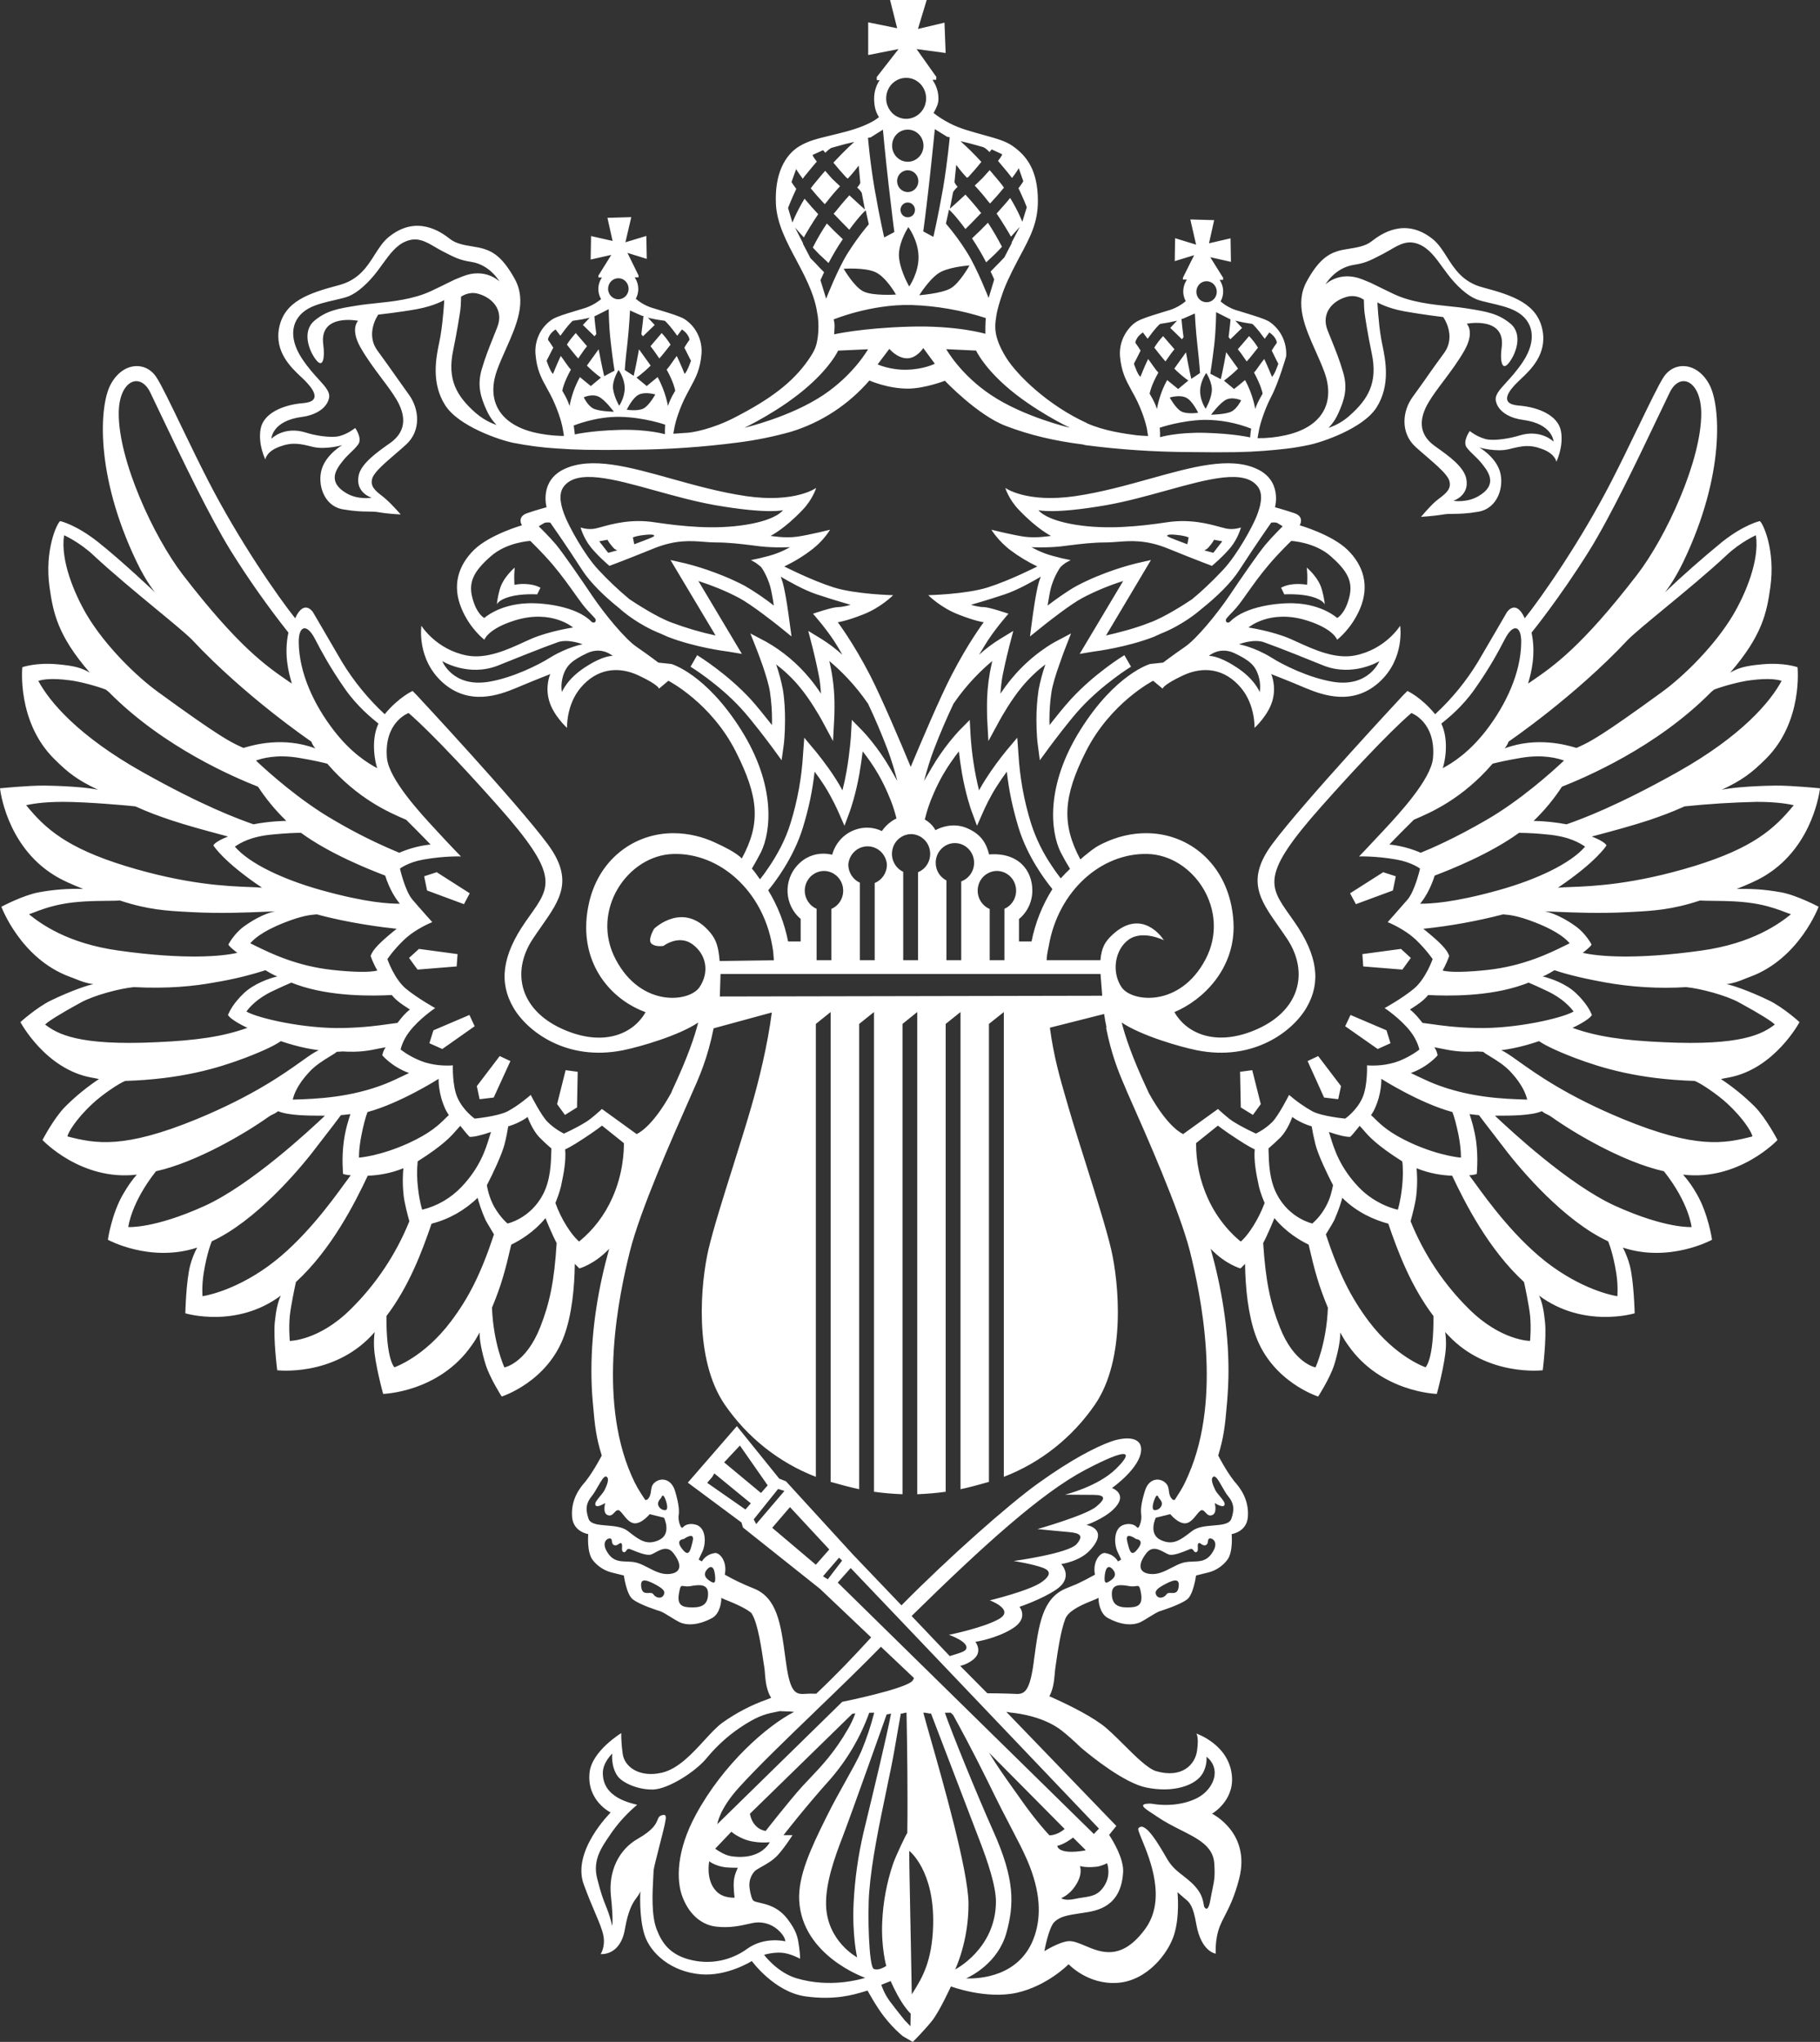 <svg width="41" height="46" viewBox="0 0 41 46" fill="none" xmlns="http://www.w3.org/2000/svg">
<rect x="0" y="0" width="41" height="46" fill="#333333" stroke="none"/>
<path fill-rule="evenodd" clip-rule="evenodd" d="M6.804 9.392C7.045 9.362 7.343 9.237 7.409 8.982C7.448 8.842 7.341 8.724 7.178 8.545C7.069 8.426 6.936 8.279 6.804 8.08C6.476 7.583 6.571 7.162 6.951 6.949C7.117 6.857 7.346 6.804 7.545 6.759C7.67 6.73 7.783 6.704 7.86 6.672C8.055 6.591 8.293 6.383 8.503 6.106C8.543 6.054 8.581 6.001 8.618 5.949L8.618 5.949C8.779 5.727 8.926 5.524 9.146 5.436C9.402 5.331 9.591 5.442 9.804 5.567C9.852 5.595 9.902 5.625 9.955 5.652L9.991 5.671C10.246 5.802 10.357 5.86 10.612 5.899C11.042 5.964 11.251 6.341 11.251 6.341C11.251 6.341 10.935 6.02 10.42 6.227C10.256 6.291 10.227 6.305 10.117 6.36C10.042 6.398 9.929 6.454 9.711 6.557C9.315 6.743 8.841 6.793 8.451 6.833C8.31 6.848 8.18 6.861 8.068 6.88L8.01 6.889C7.623 6.952 7.358 6.995 7.083 7.225C6.794 7.469 6.964 7.916 7.124 8.112C7.28 8.309 7.321 8.046 7.283 7.768C7.182 7.049 8.067 7.227 8.067 7.227C8.067 7.227 7.884 7.401 8.115 7.816C8.258 8.071 8.435 8.306 8.597 8.523C8.725 8.692 8.843 8.851 8.931 8.998C9.128 9.333 9.185 9.7 8.786 9.983L8.738 10.016C8.487 10.195 8.142 10.44 8.081 10.704C7.994 11.098 8.371 11.213 8.371 11.213C8.371 11.213 8.074 11.266 7.808 11.114C7.362 10.854 7.577 10.569 7.716 10.392C7.78 10.31 7.842 10.25 7.901 10.193C7.96 10.138 8.015 10.084 8.067 10.015C8.172 9.877 8.002 9.642 8.002 9.642C8.002 9.642 7.832 9.78 7.635 9.827C7.437 9.871 7.072 9.806 6.887 9.744C6.395 9.592 6.114 9.883 6.114 9.883C6.114 9.883 6.125 9.481 6.804 9.392ZM11.122 7.572L11.122 7.573L11.122 7.573C11.004 7.868 10.932 8.048 10.85 8.326C10.748 8.685 10.826 8.944 10.962 9.243C11.059 9.458 11.187 9.573 11.187 9.573C11.187 9.573 10.947 9.507 10.707 9.295C10.293 8.927 10.066 8.554 10.211 7.882C10.297 7.467 10.358 7.073 10.371 6.98C10.384 6.886 10.386 6.685 10.386 6.685C10.386 6.685 10.546 6.564 10.749 6.612C11.084 6.693 11.359 6.983 11.201 7.374C11.173 7.446 11.146 7.512 11.122 7.572ZM12.667 8.802L12.668 8.798C12.673 8.771 12.701 8.617 12.861 8.326C12.825 8.291 12.775 8.219 12.727 8.15C12.693 8.101 12.659 8.052 12.632 8.019C12.545 8.205 12.458 8.423 12.458 8.423C12.458 8.423 12.422 8.398 12.38 8.297C12.335 8.196 12.314 8.127 12.314 8.127C12.314 8.126 12.316 8.121 12.323 8.108C12.339 8.077 12.379 8 12.464 7.832C12.427 7.772 12.388 7.714 12.347 7.658C12.347 7.658 12.336 7.629 12.383 7.552C12.418 7.499 12.463 7.455 12.516 7.422L12.624 7.564C12.785 7.338 12.864 7.263 12.89 7.238C12.896 7.232 12.9 7.229 12.9 7.227L13.095 7.198L13.286 7.158C13.286 7.158 13.223 7.219 13.131 7.321L13.393 7.576L13.434 7.524C13.402 7.293 13.39 7.127 13.39 7.127L13.44 7.103L13.713 6.965C13.713 6.965 13.713 7.322 13.757 7.696C13.803 8.112 13.844 8.35 13.844 8.35L13.611 8.475C13.611 8.475 13.557 8.25 13.486 7.868L13.221 8.236C13.402 8.417 13.538 8.507 13.538 8.507L13.31 8.697C13.31 8.696 13.295 8.684 13.266 8.661C13.225 8.628 13.155 8.572 13.064 8.495C12.952 8.698 12.873 8.918 12.831 9.146C12.831 9.146 12.797 9.036 12.734 8.921L12.667 8.802ZM13.931 6.268C13.992 6.268 14.051 6.293 14.094 6.338C14.137 6.383 14.161 6.443 14.161 6.506C14.161 6.569 14.136 6.629 14.093 6.673C14.049 6.717 13.99 6.742 13.929 6.742C13.899 6.742 13.868 6.736 13.841 6.724C13.812 6.711 13.787 6.694 13.766 6.672C13.744 6.65 13.727 6.624 13.716 6.595C13.704 6.566 13.698 6.535 13.699 6.504C13.699 6.473 13.705 6.442 13.717 6.413C13.728 6.385 13.745 6.359 13.767 6.337C13.789 6.315 13.814 6.297 13.842 6.286C13.87 6.274 13.9 6.268 13.931 6.268ZM14.459 7.113L14.495 7.119C14.495 7.119 14.48 7.291 14.448 7.53L14.484 7.576L14.749 7.321C14.656 7.219 14.595 7.158 14.595 7.158L14.784 7.198L14.979 7.227C14.979 7.229 14.983 7.232 14.989 7.238C15.015 7.263 15.095 7.338 15.257 7.564L15.362 7.422C15.362 7.422 15.448 7.474 15.493 7.552C15.542 7.629 15.53 7.658 15.53 7.658C15.525 7.666 15.517 7.677 15.509 7.689L15.508 7.689C15.48 7.73 15.441 7.788 15.417 7.832C15.535 8.071 15.565 8.126 15.566 8.127C15.566 8.127 15.544 8.196 15.499 8.297C15.456 8.398 15.422 8.423 15.422 8.423C15.422 8.423 15.336 8.205 15.246 8.019C15.22 8.052 15.187 8.099 15.153 8.148L15.153 8.148C15.104 8.218 15.054 8.29 15.018 8.326C15.172 8.607 15.203 8.76 15.209 8.794C15.21 8.799 15.211 8.801 15.211 8.802L15.143 8.921C15.082 9.036 15.047 9.146 15.047 9.146C15.047 9.146 14.996 8.822 14.814 8.495C14.713 8.58 14.639 8.64 14.599 8.672L14.599 8.672C14.579 8.688 14.569 8.696 14.569 8.697L14.339 8.507C14.339 8.507 14.476 8.417 14.658 8.236C14.575 8.12 14.505 8.023 14.454 7.952L14.454 7.952L14.395 7.87C14.328 8.248 14.275 8.467 14.275 8.467L14.075 8.336C14.075 8.336 14.085 8.141 14.135 7.726C14.176 7.352 14.192 6.994 14.192 6.994L14.459 7.113ZM14.12 9.231C14.12 9.231 14.247 8.956 14.397 8.887C14.545 8.82 14.762 8.887 14.762 8.887C14.762 8.887 14.625 9.136 14.498 9.201C14.373 9.269 14.12 9.231 14.12 9.231ZM13.935 8.334C13.935 8.334 14.066 8.512 14.073 8.73C14.079 8.951 13.949 9.141 13.949 9.141C13.949 9.141 13.836 8.951 13.81 8.756C13.79 8.561 13.935 8.334 13.935 8.334ZM13.829 9.276C13.829 9.276 13.487 9.269 13.362 9.201C13.237 9.136 13.151 8.951 13.151 8.951C13.151 8.951 13.328 8.866 13.48 8.933C13.628 9 13.829 9.276 13.829 9.276ZM14.979 9.691V9.782C14.979 9.782 14.595 9.666 13.949 9.685C13.298 9.703 12.948 9.787 12.948 9.787C12.948 9.787 12.948 9.751 12.936 9.671L12.924 9.587C12.924 9.587 13.424 9.378 13.973 9.391C14.519 9.402 14.984 9.567 14.984 9.567C14.984 9.567 14.979 9.655 14.979 9.691ZM18.225 8.685C18.728 8.239 18.881 7.899 18.881 7.899L19.555 7.868C19.555 7.868 19.234 8.441 18.546 8.9C17.801 9.398 16.77 9.637 16.77 9.637C16.77 9.637 17.602 9.243 18.225 8.685ZM18.376 5.937L18.258 5.816L18.088 5.491L18.091 5.481L17.909 5.126C17.909 5.126 17.981 5.205 18.108 5.349C18.172 5.232 18.295 5.029 18.432 4.825C18.326 4.712 18.224 4.595 18.124 4.476C17.941 4.779 17.851 5.014 17.851 5.014L17.753 4.685C17.753 4.685 17.812 4.524 17.938 4.255C17.858 4.15 17.831 4.1 17.831 4.1L17.935 3.809C17.935 3.809 17.976 3.884 18.085 4.027C18.11 3.988 18.131 3.963 18.158 3.931C18.169 3.919 18.18 3.905 18.194 3.888C18.269 3.793 18.336 3.715 18.395 3.647L18.401 3.64C18.299 3.513 18.306 3.49 18.306 3.49L18.54 3.384C18.54 3.384 18.555 3.391 18.592 3.443C18.701 3.331 18.741 3.328 18.741 3.328L19.03 3.248L19.245 3.197C19.245 3.197 19.052 3.365 18.774 3.664C18.853 3.761 18.953 3.879 19.054 3.987C19.07 4.004 19.075 4.007 19.079 4.009C19.083 4.011 19.087 4.012 19.098 4.025C19.228 3.888 19.344 3.73 19.344 3.73L19.381 4.12C19.381 4.12 19.36 4.175 19.31 4.224C19.383 4.289 19.413 4.344 19.413 4.344L19.484 4.719C19.484 4.719 19.323 4.578 19.134 4.4C19.017 4.528 18.905 4.661 18.797 4.797C18.791 4.805 18.789 4.805 18.787 4.805C18.785 4.805 18.784 4.805 18.779 4.813L18.782 4.817L18.782 4.817C18.923 4.963 19.06 5.106 19.132 5.176C19.388 4.828 19.502 4.738 19.502 4.738L19.572 5.053C19.572 5.053 19.355 5.296 19.098 5.701C18.867 6.068 18.611 6.729 18.611 6.729L18.483 6.313C18.483 6.313 18.514 6.241 18.565 6.133C18.5 6.069 18.437 6.004 18.376 5.937ZM19.614 3.095L19.89 2.921C19.89 2.921 19.947 3.55 20.019 4.17C20.098 4.861 20.147 5.228 20.147 5.228L19.919 5.349C19.919 5.349 19.822 4.942 19.702 4.253C19.595 3.63 19.554 3.105 19.554 3.105L19.614 3.095ZM20.417 1.754C20.665 1.754 20.863 1.963 20.863 2.216C20.863 2.308 20.837 2.397 20.787 2.473C20.737 2.549 20.667 2.608 20.584 2.642C20.502 2.677 20.411 2.686 20.323 2.668C20.236 2.649 20.156 2.605 20.093 2.54C20.031 2.475 19.988 2.392 19.971 2.303C19.954 2.213 19.964 2.12 19.998 2.036C20.033 1.952 20.091 1.88 20.166 1.83C20.241 1.779 20.328 1.753 20.417 1.754ZM21.059 2.909L21.334 3.08L21.395 3.093C21.395 3.093 21.349 3.617 21.245 4.24C21.123 4.93 21.026 5.336 21.026 5.336L20.799 5.213C20.799 5.213 20.85 4.849 20.928 4.158C20.998 3.536 21.059 2.909 21.059 2.909ZM21.471 4.328C21.471 4.328 21.5 4.273 21.573 4.208C21.522 4.158 21.502 4.103 21.502 4.103L21.541 3.714C21.541 3.714 21.654 3.871 21.784 4.007C21.796 3.995 21.8 3.994 21.804 3.992C21.809 3.99 21.813 3.989 21.828 3.973C21.93 3.863 22.028 3.747 22.108 3.647C21.959 3.484 21.801 3.328 21.637 3.18L21.853 3.232L22.14 3.312C22.14 3.312 22.183 3.314 22.292 3.427C22.328 3.373 22.343 3.367 22.343 3.367L22.576 3.475C22.576 3.475 22.584 3.497 22.483 3.624L22.513 3.66C22.565 3.722 22.624 3.792 22.691 3.873C22.71 3.898 22.726 3.917 22.74 3.935C22.759 3.958 22.777 3.979 22.799 4.009C22.906 3.869 22.95 3.79 22.95 3.79L23.053 4.084C23.053 4.084 23.025 4.134 22.944 4.24C23.071 4.507 23.131 4.669 23.131 4.669L23.03 4.997C23.03 4.997 22.943 4.764 22.756 4.459C22.662 4.576 22.58 4.667 22.455 4.806L22.451 4.81C22.589 5.014 22.71 5.216 22.775 5.332C22.9 5.19 22.974 5.11 22.974 5.11L22.788 5.466L22.794 5.474L22.625 5.799L22.508 5.921L22.316 6.117C22.369 6.227 22.397 6.296 22.397 6.296L22.271 6.713C22.271 6.713 22.015 6.053 21.784 5.685C21.642 5.457 21.483 5.241 21.309 5.037L21.379 4.722C21.379 4.722 21.492 4.813 21.749 5.16C21.807 5.106 21.903 5.005 22.011 4.894L22.011 4.894L22.105 4.796C22.099 4.788 22.097 4.788 22.095 4.788C22.093 4.788 22.091 4.788 22.087 4.781C21.98 4.644 21.866 4.512 21.748 4.384C21.559 4.562 21.398 4.702 21.398 4.702L21.471 4.328ZM22.644 8.685C23.269 9.242 24.101 9.636 24.101 9.636C24.101 9.636 23.068 9.396 22.324 8.898C21.635 8.439 21.316 7.866 21.316 7.866L21.989 7.898C21.989 7.898 22.14 8.236 22.644 8.685ZM20.709 6.651C20.709 6.651 20.969 6.227 21.215 6.115C21.464 6.002 21.84 5.98 21.84 5.98C21.84 5.98 21.613 6.391 21.406 6.501C21.199 6.614 20.709 6.651 20.709 6.651ZM19.006 6.055C19.006 6.055 19.47 6.02 19.717 6.129C19.965 6.241 20.184 6.636 20.184 6.636C20.184 6.636 19.651 6.673 19.442 6.561C19.233 6.451 19.006 6.055 19.006 6.055ZM20.45 3.644C20.404 3.644 20.358 3.635 20.315 3.617C20.272 3.599 20.233 3.572 20.2 3.538C20.167 3.505 20.141 3.464 20.123 3.42C20.105 3.376 20.096 3.329 20.097 3.281C20.097 3.08 20.252 2.92 20.45 2.92C20.544 2.92 20.634 2.958 20.7 3.026C20.767 3.094 20.804 3.186 20.804 3.282C20.804 3.378 20.767 3.47 20.7 3.538C20.634 3.606 20.544 3.644 20.45 3.644ZM20.463 5.116C20.463 5.116 20.683 5.409 20.692 5.774C20.702 6.138 20.483 6.454 20.483 6.454C20.483 6.454 20.294 6.138 20.254 5.816C20.216 5.491 20.463 5.116 20.463 5.116ZM20.612 4.729C20.612 4.751 20.608 4.772 20.6 4.793C20.592 4.813 20.58 4.831 20.565 4.847C20.55 4.862 20.532 4.874 20.512 4.883C20.493 4.891 20.472 4.895 20.45 4.895C20.429 4.896 20.408 4.892 20.388 4.883C20.368 4.875 20.35 4.863 20.334 4.847C20.319 4.832 20.307 4.813 20.299 4.793C20.29 4.773 20.286 4.751 20.286 4.729C20.286 4.685 20.303 4.642 20.334 4.611C20.364 4.579 20.406 4.562 20.449 4.562C20.492 4.562 20.534 4.579 20.564 4.611C20.595 4.642 20.612 4.685 20.612 4.729ZM20.45 4.327C20.387 4.327 20.326 4.301 20.28 4.255C20.235 4.209 20.21 4.147 20.209 4.082C20.209 4.033 20.223 3.986 20.249 3.945C20.276 3.905 20.313 3.874 20.357 3.855C20.4 3.836 20.448 3.831 20.495 3.841C20.541 3.85 20.584 3.873 20.617 3.907C20.651 3.942 20.674 3.985 20.683 4.033C20.693 4.08 20.688 4.129 20.67 4.174C20.652 4.219 20.622 4.258 20.583 4.285C20.544 4.312 20.498 4.327 20.45 4.327ZM20.483 7.359C19.404 7.39 18.791 7.532 18.791 7.532C18.791 7.532 18.801 7.421 18.801 7.338C18.801 7.258 18.78 7.196 18.78 7.196C18.78 7.196 19.614 6.851 20.523 6.871C21.095 6.889 21.662 6.988 22.207 7.165C22.207 7.165 22.198 7.308 22.198 7.369V7.52C22.198 7.52 21.563 7.327 20.483 7.359ZM20.425 8.329C20.049 8.338 19.771 8.209 19.771 8.209L20.035 7.859C20.035 7.859 20.209 8.072 20.436 8.072C20.654 8.072 20.799 7.841 20.799 7.841L21.059 8.194C21.059 8.194 20.812 8.322 20.425 8.329ZM25.864 8.088C25.775 8.272 25.691 8.489 25.691 8.489C25.691 8.489 25.655 8.466 25.61 8.364C25.567 8.262 25.544 8.194 25.544 8.194C25.544 8.194 25.546 8.19 25.55 8.183C25.563 8.158 25.602 8.085 25.695 7.898C25.667 7.849 25.617 7.779 25.589 7.739L25.589 7.739L25.579 7.726C25.579 7.726 25.567 7.698 25.616 7.619C25.663 7.54 25.747 7.49 25.747 7.49C25.747 7.49 25.793 7.55 25.853 7.632C26.036 7.378 26.114 7.313 26.131 7.3L26.134 7.297L26.327 7.265L26.516 7.224C26.516 7.224 26.456 7.286 26.363 7.387L26.626 7.643L26.662 7.596C26.629 7.358 26.616 7.187 26.616 7.187L26.649 7.18L26.917 7.062C26.917 7.062 26.933 7.418 26.976 7.792C27.024 8.209 27.033 8.404 27.033 8.404L26.837 8.535C26.837 8.535 26.783 8.315 26.717 7.937L26.67 8.002L26.67 8.003C26.617 8.075 26.543 8.177 26.454 8.304C26.634 8.484 26.771 8.573 26.771 8.573L26.54 8.764C26.54 8.764 26.524 8.75 26.492 8.724L26.492 8.724L26.492 8.724C26.45 8.691 26.383 8.636 26.293 8.562C26.182 8.764 26.104 8.985 26.063 9.214C26.063 9.214 26.029 9.103 25.966 8.988L25.898 8.868C25.898 8.868 25.899 8.865 25.9 8.86L25.9 8.86C25.907 8.826 25.939 8.673 26.095 8.393C26.056 8.356 26.004 8.282 25.954 8.211L25.954 8.211C25.921 8.165 25.89 8.119 25.864 8.088ZM27.179 6.335C27.21 6.335 27.24 6.341 27.268 6.353C27.296 6.365 27.322 6.382 27.343 6.405C27.365 6.427 27.382 6.453 27.394 6.482C27.405 6.511 27.411 6.542 27.411 6.573C27.411 6.636 27.387 6.696 27.344 6.74C27.3 6.785 27.242 6.809 27.181 6.809C27.12 6.809 27.061 6.785 27.018 6.74C26.975 6.696 26.951 6.636 26.951 6.573C26.951 6.441 27.054 6.335 27.179 6.335ZM27.667 7.169L27.721 7.196C27.721 7.196 27.708 7.36 27.677 7.592L27.682 7.599C27.692 7.613 27.703 7.629 27.718 7.643L27.981 7.387L27.828 7.224L28.015 7.265L28.21 7.297L28.214 7.3C28.23 7.313 28.308 7.378 28.49 7.632L28.595 7.49C28.595 7.49 28.678 7.54 28.726 7.619C28.774 7.698 28.762 7.726 28.762 7.726L28.755 7.736C28.728 7.774 28.676 7.848 28.649 7.898C28.742 8.09 28.78 8.162 28.792 8.185L28.797 8.194C28.797 8.194 28.776 8.262 28.732 8.364C28.688 8.466 28.654 8.489 28.654 8.489C28.654 8.489 28.567 8.272 28.48 8.088C28.447 8.125 28.408 8.181 28.369 8.236L28.369 8.236L28.369 8.236C28.326 8.299 28.282 8.36 28.25 8.393C28.401 8.672 28.435 8.825 28.442 8.86L28.442 8.86C28.443 8.865 28.444 8.868 28.444 8.868C28.444 8.868 28.427 8.895 28.376 8.988C28.312 9.103 28.277 9.214 28.277 9.214C28.277 9.213 28.229 8.888 28.047 8.562C27.935 8.657 27.855 8.721 27.82 8.748C27.807 8.759 27.8 8.764 27.8 8.764L27.572 8.575C27.572 8.575 27.708 8.484 27.89 8.304C27.802 8.18 27.713 8.057 27.623 7.934C27.555 8.317 27.502 8.542 27.502 8.542L27.265 8.419C27.265 8.419 27.304 8.179 27.355 7.763C27.395 7.39 27.396 7.032 27.396 7.032L27.667 7.169ZM27.63 9C27.782 8.934 27.96 9.019 27.96 9.019C27.96 9.019 27.872 9.202 27.746 9.269C27.621 9.337 27.282 9.343 27.282 9.343C27.282 9.343 27.483 9.067 27.63 9ZM27.298 8.823C27.275 9.019 27.16 9.209 27.16 9.209C27.16 9.209 27.03 9.019 27.036 8.799C27.042 8.58 27.174 8.402 27.174 8.402C27.174 8.402 27.322 8.628 27.298 8.823ZM26.351 8.956C26.351 8.956 26.566 8.887 26.715 8.956C26.863 9.023 26.991 9.299 26.991 9.299C26.991 9.299 26.737 9.337 26.612 9.269C26.487 9.203 26.351 8.956 26.351 8.956ZM28.173 9.739C28.163 9.818 28.163 9.854 28.163 9.854C28.163 9.854 27.811 9.77 27.16 9.751C26.512 9.733 26.133 9.849 26.133 9.849V9.756C26.133 9.723 26.126 9.636 26.126 9.636C26.126 9.636 26.591 9.472 27.137 9.458C27.495 9.458 27.851 9.525 28.185 9.656C28.185 9.656 28.182 9.691 28.173 9.739ZM29.907 7.442C29.752 7.049 30.028 6.762 30.364 6.681C30.426 6.667 30.49 6.667 30.552 6.679C30.614 6.692 30.673 6.717 30.725 6.753C30.725 6.753 30.728 6.956 30.74 7.047C30.753 7.141 30.812 7.535 30.9 7.951C31.045 8.624 30.817 8.996 30.404 9.362C30.265 9.488 30.102 9.582 29.925 9.64C29.925 9.64 30.053 9.526 30.148 9.312C30.284 9.013 30.365 8.753 30.259 8.393C30.175 8.105 30.101 7.923 29.974 7.608L29.907 7.442ZM30.502 5.966C30.751 5.929 30.862 5.871 31.109 5.744L31.156 5.72C31.211 5.691 31.264 5.66 31.315 5.631L31.315 5.631C31.526 5.507 31.711 5.399 31.965 5.503C32.187 5.593 32.337 5.8 32.5 6.025C32.536 6.074 32.572 6.123 32.609 6.173C32.819 6.451 33.055 6.657 33.253 6.739C33.33 6.771 33.444 6.798 33.571 6.827C33.769 6.873 33.996 6.925 34.159 7.017C34.54 7.227 34.636 7.651 34.309 8.148C34.175 8.349 34.041 8.496 33.932 8.616C33.77 8.793 33.664 8.909 33.701 9.048C33.767 9.306 34.065 9.429 34.309 9.459C34.985 9.549 34.998 9.949 34.998 9.949C34.998 9.949 34.714 9.659 34.224 9.812C34.038 9.871 33.674 9.939 33.476 9.894C33.344 9.858 33.219 9.795 33.11 9.71C33.11 9.71 32.94 9.946 33.042 10.083C33.094 10.15 33.148 10.202 33.205 10.256L33.205 10.256C33.266 10.314 33.329 10.375 33.395 10.46C33.534 10.637 33.749 10.924 33.3 11.181C33.035 11.333 32.74 11.282 32.74 11.282C32.74 11.282 33.118 11.164 33.029 10.772C32.969 10.509 32.63 10.268 32.378 10.088L32.324 10.049C31.927 9.768 31.984 9.4 32.181 9.066C32.269 8.916 32.39 8.755 32.52 8.582C32.681 8.367 32.855 8.136 32.996 7.885C33.227 7.469 33.042 7.293 33.042 7.293C33.042 7.293 33.93 7.117 33.828 7.835C33.789 8.112 33.831 8.376 33.988 8.179C34.146 7.983 34.316 7.536 34.029 7.293C33.753 7.063 33.488 7.02 33.1 6.957L33.041 6.947C32.93 6.929 32.8 6.915 32.658 6.901C32.268 6.86 31.793 6.811 31.4 6.625C31.192 6.526 31.08 6.47 31.005 6.433C30.887 6.374 30.861 6.361 30.693 6.295C30.175 6.087 29.859 6.408 29.859 6.408C29.859 6.408 30.068 6.032 30.502 5.966ZM6.288 10.066C6.58 9.956 6.749 9.992 7.042 10.066C7.333 10.138 7.709 10.028 7.709 10.028C7.709 10.028 7.354 10.232 7.25 10.563C7.145 10.893 7.283 11.4 7.729 11.475C7.997 11.521 8.16 11.523 8.291 11.524C8.384 11.525 8.461 11.526 8.547 11.542C8.757 11.578 9.027 11.59 9.027 11.59C9.027 11.59 8.838 11.369 8.69 11.242C8.662 11.216 8.63 11.191 8.597 11.165C8.465 11.062 8.326 10.954 8.389 10.77C8.435 10.633 8.663 10.437 8.902 10.231C8.987 10.159 9.073 10.084 9.153 10.011C9.49 9.699 9.446 9.211 9.211 8.89C9.099 8.735 9.001 8.596 8.904 8.458L8.904 8.458C8.777 8.278 8.652 8.101 8.504 7.899C8.22 7.512 8.521 7.088 8.521 7.088C8.521 7.088 9.003 7.035 9.4 6.963C9.797 6.888 10.008 6.76 10.008 6.76C10.008 6.76 9.987 7.183 9.923 7.569C9.916 7.61 9.906 7.658 9.895 7.713C9.825 8.05 9.706 8.624 10.029 9.129C10.331 9.604 11.257 9.913 11.553 9.974C11.884 10.04 12.219 10.084 12.556 10.104L12.613 10.107C12.924 10.13 13.287 10.145 14.271 10.132C15.057 10.125 15.842 10.071 16.622 9.969C17.028 9.918 17.43 9.836 17.824 9.725C18.504 9.516 19.114 9.117 19.585 8.572C19.585 8.572 19.999 8.758 20.461 8.755C20.835 8.752 21.286 8.578 21.286 8.578C21.286 8.578 22.018 9.35 22.652 9.593C23.197 9.803 23.765 9.934 24.386 10.012L24.457 10.029C25.224 10.128 25.995 10.18 26.768 10.184C27.748 10.198 28.112 10.183 28.422 10.16L28.48 10.156C28.845 10.127 29.124 10.1 29.482 10.025C29.776 9.965 30.704 9.656 31.008 9.182C31.33 8.679 31.211 8.106 31.141 7.768C31.129 7.712 31.119 7.662 31.112 7.62C31.048 7.236 31.03 6.812 31.03 6.812C31.03 6.812 31.237 6.94 31.633 7.013C32.031 7.085 32.512 7.143 32.512 7.143C32.512 7.143 32.815 7.562 32.533 7.951C32.39 8.144 32.27 8.315 32.149 8.486L32.149 8.486L32.149 8.487C32.047 8.632 31.943 8.779 31.824 8.942C31.589 9.262 31.546 9.751 31.885 10.064C31.963 10.136 32.049 10.209 32.133 10.281C32.372 10.488 32.601 10.686 32.646 10.821C32.711 11.008 32.568 11.118 32.432 11.222C32.401 11.245 32.371 11.269 32.343 11.292C32.197 11.422 32.011 11.644 32.011 11.644C32.011 11.644 32.279 11.628 32.489 11.594C32.576 11.577 32.654 11.577 32.748 11.576C32.879 11.575 33.042 11.573 33.304 11.528C33.754 11.45 33.891 10.943 33.787 10.614C33.683 10.284 33.327 10.081 33.327 10.081C33.327 10.081 33.702 10.192 33.996 10.118C34.29 10.045 34.454 10.007 34.748 10.118C35.041 10.229 35.061 10.403 35.061 10.403C35.061 10.403 35.228 10.064 35.165 9.714C35.102 9.364 34.669 9.172 34.21 9.136C33.75 9.099 34.003 8.787 34.192 8.604C34.211 8.584 34.234 8.563 34.26 8.539L34.26 8.539C34.475 8.337 34.856 7.981 34.748 7.436C34.631 6.844 34.09 6.657 33.401 6.474C32.955 6.357 32.766 6.059 32.592 5.785C32.498 5.636 32.407 5.494 32.282 5.391C31.657 4.885 31.111 5.27 30.902 5.434C30.764 5.544 30.572 5.575 30.392 5.604C30.298 5.619 30.207 5.634 30.128 5.659C29.899 5.732 29.688 5.883 29.441 6.333C29.16 6.839 29.397 7.371 29.636 7.907C29.708 8.068 29.78 8.23 29.839 8.392C30.087 9.089 29.77 9.63 28.954 9.806C28.749 9.852 28.539 9.874 28.329 9.871L28.368 9.656C28.389 9.561 28.476 9.248 28.638 8.935C28.803 8.624 28.974 8.028 28.974 8.028C28.984 7.872 28.953 7.716 28.884 7.577C28.815 7.438 28.71 7.321 28.581 7.238C28.464 7.177 28.302 7.127 28.084 7.06L28.084 7.06L28.084 7.06C28.028 7.043 27.97 7.024 27.907 7.005C27.756 6.966 27.616 6.893 27.497 6.79C27.539 6.716 27.558 6.63 27.555 6.544C27.55 6.459 27.523 6.376 27.475 6.305H27.552L27.557 6.263L27.264 5.794L27.73 5.899L27.721 5.369L27.236 5.481L27.352 4.959L26.815 4.944L26.945 5.512L26.472 5.366L26.464 5.883L26.901 5.749L26.647 6.259L26.649 6.299H26.736L26.719 6.331C26.678 6.401 26.656 6.482 26.655 6.564C26.655 6.641 26.675 6.717 26.712 6.784C26.59 6.887 26.448 6.961 26.295 7.001C26.238 7.019 26.184 7.035 26.133 7.051C25.909 7.121 25.742 7.172 25.624 7.236C25.478 7.311 25.2 7.602 25.23 8.024C25.263 8.381 25.363 8.562 25.492 8.799C25.515 8.841 25.54 8.885 25.565 8.932C25.732 9.243 25.818 9.559 25.836 9.652C25.839 9.671 25.842 9.687 25.844 9.704L25.844 9.704L25.844 9.704C25.849 9.736 25.855 9.769 25.864 9.822C25.779 9.82 25.693 9.814 25.608 9.806C25.342 9.771 24.879 9.71 24.489 9.536L24.474 9.526C23.625 9.138 22.922 8.467 22.663 8.052C22.381 7.592 22.409 7.354 22.438 7.162C22.459 6.971 22.556 6.695 22.556 6.695C22.627 6.465 22.749 6.203 22.922 5.875L22.967 5.79C23.211 5.336 23.381 5.018 23.381 4.526C23.381 3.847 23.137 3.512 22.803 3.283C22.649 3.177 22.453 3.123 22.177 3.046C22.059 3.013 21.926 2.977 21.776 2.93C21.507 2.85 21.254 2.72 21.031 2.546L21.045 2.52C21.096 2.425 21.141 2.341 21.141 2.224C21.141 2.092 21.106 1.963 21.039 1.851C21.03 1.833 21.02 1.815 21.009 1.798H21.09L21.094 1.734L20.648 1.105L21.303 1.194L21.277 0.51L20.679 0.652L20.876 0H20.051L20.211 0.636L19.558 0.503V1.24L20.242 1.105L19.75 1.737L19.753 1.806H19.816C19.734 1.929 19.691 2.075 19.692 2.224C19.692 2.358 19.712 2.503 19.801 2.638C19.724 2.705 19.517 2.839 19.087 2.957C18.944 2.996 18.817 3.026 18.704 3.054C18.416 3.123 18.206 3.173 18 3.299C17.684 3.494 17.449 3.913 17.479 4.591C17.499 5.036 17.723 5.455 17.938 5.857L17.938 5.857C18.004 5.981 18.069 6.104 18.128 6.225C18.354 6.685 18.392 6.931 18.416 7.086C18.419 7.106 18.422 7.124 18.425 7.141C18.442 7.285 18.442 7.431 18.425 7.575C18.395 7.792 18.37 7.876 18.205 8.115C17.862 8.605 17.377 8.982 16.544 9.409C16.066 9.656 15.599 9.754 15.425 9.753C15.413 9.753 15.373 9.756 15.328 9.76L15.328 9.76L15.328 9.76C15.264 9.765 15.189 9.771 15.168 9.77C15.178 9.723 15.183 9.692 15.188 9.663L15.188 9.663C15.192 9.642 15.195 9.623 15.2 9.599C15.218 9.507 15.305 9.193 15.472 8.881C15.499 8.828 15.525 8.779 15.551 8.733L15.551 8.733C15.676 8.502 15.774 8.322 15.803 7.972C15.815 7.816 15.784 7.66 15.715 7.521C15.646 7.381 15.54 7.264 15.411 7.183C15.289 7.117 15.114 7.064 14.877 6.992C14.832 6.979 14.786 6.964 14.736 6.949C14.585 6.908 14.444 6.834 14.323 6.731C14.361 6.662 14.38 6.584 14.379 6.505C14.378 6.426 14.357 6.348 14.317 6.28L14.3 6.248H14.383L14.386 6.208L14.135 5.697L14.57 5.832L14.56 5.315L14.089 5.458L14.221 4.892L13.684 4.907L13.8 5.428L13.315 5.318L13.306 5.847L13.771 5.742L13.479 6.211L13.482 6.252H13.56C13.511 6.322 13.482 6.406 13.479 6.492C13.476 6.579 13.497 6.665 13.541 6.739C13.419 6.839 13.28 6.912 13.13 6.954C13.073 6.972 13.019 6.988 12.969 7.003C12.742 7.072 12.574 7.122 12.457 7.185C12.326 7.267 12.22 7.384 12.151 7.523C12.082 7.663 12.051 7.819 12.063 7.975C12.093 8.333 12.192 8.513 12.322 8.748C12.346 8.79 12.37 8.834 12.395 8.882C12.56 9.196 12.648 9.509 12.667 9.603C12.673 9.638 12.679 9.672 12.686 9.706L12.686 9.706C12.693 9.745 12.7 9.783 12.705 9.818C12.679 9.825 12.387 9.818 12.082 9.753C11.267 9.576 10.947 9.038 11.197 8.341C11.255 8.181 11.326 8.02 11.398 7.86C11.637 7.323 11.875 6.789 11.595 6.282C11.345 5.831 11.137 5.68 10.905 5.608C10.826 5.582 10.734 5.567 10.639 5.551C10.461 5.522 10.273 5.491 10.137 5.383C9.925 5.217 9.38 4.832 8.755 5.341C8.629 5.443 8.539 5.585 8.443 5.735C8.27 6.009 8.081 6.306 7.635 6.424C6.946 6.606 6.407 6.79 6.288 7.384C6.181 7.927 6.56 8.282 6.775 8.484L6.775 8.484C6.801 8.508 6.825 8.53 6.845 8.55C7.033 8.735 7.288 9.046 6.826 9.082C6.368 9.119 5.933 9.314 5.871 9.663C5.808 10.011 5.977 10.35 5.977 10.35C5.977 10.35 5.996 10.176 6.288 10.066ZM14.906 7.503C14.981 7.583 15.048 7.67 15.106 7.764L15.093 7.781L15.093 7.781C15.021 7.873 14.913 8.012 14.853 8.075C14.827 8.039 14.804 8.005 14.781 7.972L14.781 7.972C14.74 7.913 14.701 7.857 14.654 7.799L14.906 7.503ZM26.202 7.572L26.458 7.868C26.404 7.93 26.361 7.991 26.315 8.057L26.315 8.057L26.315 8.057C26.296 8.085 26.277 8.113 26.255 8.143C26.203 8.086 26.11 7.968 26.039 7.877L26.003 7.832C26.06 7.738 26.127 7.651 26.202 7.572ZM26.945 25.752C26.942 26.18 27.032 26.603 27.208 26.992C27.494 27.632 27.952 27.969 27.952 27.969C27.952 27.969 28.072 27.877 28.235 27.616C28.337 27.453 28.422 27.281 28.489 27.1C28.476 27.071 28.397 26.887 28.36 26.727C28.293 26.423 28.244 26.135 28.266 25.892C28.264 25.894 28.126 25.831 27.866 25.658C27.601 25.487 27.436 25.358 27.436 25.358L26.945 25.752ZM27.585 33.904C27.552 33.985 27.364 33.859 27.364 33.859C27.364 33.859 27.43 34.087 27.306 34.133C27.234 34.159 27.194 34.115 27.157 34.074C27.131 34.046 27.107 34.02 27.076 34.02C27.041 34.02 27.002 34.069 26.954 34.128C26.891 34.207 26.814 34.302 26.718 34.316C26.549 34.34 26.363 34.111 26.363 34.111L26.037 34.191C26.037 34.191 25.859 34.556 26.148 34.693C26.422 34.822 26.587 34.696 26.822 34.516L26.861 34.486C26.982 34.396 27.164 34.38 27.333 34.366C27.525 34.35 27.698 34.335 27.74 34.213C27.821 33.985 27.785 33.847 27.662 33.7C27.617 33.645 27.573 33.565 27.53 33.49L27.53 33.49C27.457 33.362 27.391 33.244 27.34 33.265C27.261 33.299 27.319 33.447 27.374 33.562C27.396 33.606 27.437 33.656 27.478 33.705C27.542 33.782 27.605 33.857 27.585 33.904ZM26.886 35.178C27.038 35.173 27.177 35.168 27.294 35.001C27.474 34.752 27.319 34.647 27.252 34.658C27.219 34.664 27.216 34.692 27.212 34.722C27.208 34.755 27.203 34.791 27.163 34.808C27.121 34.825 27.086 34.801 27.058 34.782C27.032 34.764 27.011 34.75 26.994 34.772C26.98 34.792 26.982 34.825 26.984 34.859C26.986 34.905 26.989 34.952 26.951 34.965C26.919 34.976 26.905 34.956 26.89 34.933C26.872 34.908 26.854 34.881 26.807 34.898C26.794 34.903 26.778 34.909 26.76 34.917C26.651 34.962 26.454 35.043 26.35 35.025C26.318 35.018 26.278 34.997 26.234 34.973C26.112 34.907 25.956 34.822 25.825 34.989C25.647 35.218 25.626 35.423 25.902 35.457C26.081 35.479 26.236 35.399 26.389 35.32L26.389 35.32C26.475 35.275 26.56 35.231 26.647 35.206C26.73 35.183 26.809 35.181 26.886 35.178ZM26.386 35.886C26.453 35.889 26.527 35.893 26.549 35.767C26.584 35.562 26.471 35.574 26.27 35.676C26.071 35.779 25.994 35.846 26.051 35.939C26.104 36.029 26.228 35.995 26.282 35.913C26.304 35.882 26.344 35.884 26.386 35.886ZM25.047 35.902C25.047 36.133 25.168 36.212 25.392 36.212C25.613 36.212 25.748 36.18 25.706 35.902C25.674 35.719 25.658 35.722 25.59 35.732C25.557 35.737 25.512 35.744 25.447 35.733C25.246 35.697 25.047 35.676 25.047 35.902ZM25.056 35.343C24.991 35.275 24.914 35.275 24.888 35.481C24.867 35.686 24.911 35.686 25.034 35.595C25.158 35.503 25.125 35.413 25.056 35.343ZM25.395 34.73C25.448 34.949 25.482 35.091 25.636 34.886C25.794 34.681 25.592 34.671 25.592 34.671C25.592 34.671 25.338 34.486 25.392 34.716L25.395 34.73ZM26.106 33.992C26.137 33.971 26.16 33.94 26.171 33.904C26.195 33.827 26.104 33.745 26.104 33.745C26.104 33.745 26.071 33.62 26.017 33.757C25.96 33.893 25.948 34.009 26.003 34.02C26.039 34.023 26.076 34.013 26.106 33.992ZM24.255 35.686C24.394 35.621 24.532 35.55 24.666 35.474C24.608 35.166 24.793 34.961 24.904 34.988L24.917 34.991C24.971 35.003 25.096 35.029 25.186 35.175C25.206 35.162 25.213 35.159 25.22 35.156C25.227 35.152 25.234 35.149 25.257 35.133C25.253 35.124 25.191 34.988 25.186 34.98C25.084 34.785 25.082 34.405 25.334 34.345C25.523 34.298 25.606 34.4 25.606 34.4C25.606 34.4 25.64 34.461 25.677 34.354C25.709 34.274 25.72 34.186 25.707 34.1C25.695 33.995 25.713 33.833 25.798 33.57C25.884 33.307 26.115 33.28 26.251 33.402C26.315 33.457 26.323 33.52 26.332 33.586C26.34 33.652 26.35 33.72 26.417 33.784C26.419 33.787 26.43 33.788 26.441 33.789H26.441C26.45 33.79 26.459 33.791 26.461 33.793L26.495 33.741L26.495 33.741L26.495 33.741C26.564 33.634 26.615 33.554 26.668 33.453C26.705 33.38 26.739 33.306 26.771 33.23C27.543 31.462 27.043 29.152 26.807 28.191C26.563 27.243 25.823 25.574 25.442 24.715L25.426 24.679L25.412 24.647L25.412 24.647C25.387 24.59 25.36 24.529 25.336 24.468C25.184 24.121 25.033 23.728 24.92 23.166L24.925 23.136C24.905 23.041 24.888 22.944 24.873 22.843L23.651 23.152C23.739 23.809 23.879 24.287 24.016 24.759L24.016 24.759C24.036 24.828 24.056 24.898 24.076 24.967C24.182 25.331 24.321 25.772 24.463 26.22L24.463 26.221L24.463 26.221L24.463 26.221L24.463 26.221C24.689 26.94 24.922 27.677 25.031 28.143C25.206 28.898 25.369 30.608 24.671 31.636C24.161 32.381 23.445 32.95 22.614 33.27V22.799L22.278 23.067V33.384C22.052 33.449 21.844 33.505 21.638 33.549V22.799L21.304 23.067V33.606C21.1 33.635 20.891 33.653 20.663 33.662V22.799L20.331 23.067V33.662C20.104 33.653 19.892 33.635 19.689 33.606V22.799L19.355 23.067V33.549C19.151 33.505 18.943 33.449 18.712 33.384V22.799L18.379 23.067V33.27C17.549 32.95 16.832 32.381 16.322 31.636C15.623 30.608 15.785 28.898 15.961 28.143C16.069 27.685 16.295 26.966 16.518 26.26L16.518 26.26C16.663 25.798 16.807 25.342 16.915 24.967C17.097 24.347 17.296 23.52 17.387 22.809L16.076 23.166C15.94 23.846 15.746 24.28 15.567 24.678L15.567 24.679L15.531 24.76C15.145 25.632 14.423 27.259 14.19 28.191C13.95 29.152 13.452 31.462 14.221 33.23C14.326 33.472 14.394 33.575 14.514 33.758L14.537 33.793C14.539 33.791 14.548 33.79 14.557 33.789C14.568 33.788 14.579 33.787 14.581 33.784C14.649 33.72 14.657 33.651 14.666 33.584C14.674 33.519 14.682 33.456 14.744 33.402C14.881 33.28 15.113 33.307 15.201 33.57C15.282 33.833 15.302 33.995 15.293 34.1C15.277 34.186 15.286 34.274 15.319 34.354C15.357 34.461 15.392 34.4 15.392 34.4C15.392 34.4 15.474 34.298 15.665 34.345C15.916 34.405 15.915 34.785 15.811 34.98C15.805 34.988 15.743 35.124 15.74 35.133C15.764 35.15 15.77 35.152 15.777 35.156C15.784 35.159 15.791 35.162 15.811 35.175C15.903 35.03 16.027 35.003 16.081 34.991L16.094 34.988C16.202 34.961 16.391 35.166 16.328 35.474C16.535 35.592 16.75 35.694 16.971 35.781C17.509 35.989 17.589 36.583 17.69 37.33L17.71 37.474C17.807 38.182 17.947 38.172 18.162 38.158C18.194 38.156 18.227 38.154 18.262 38.154L18.275 38.154L18.289 38.155C18.303 38.155 18.323 38.156 18.388 38.156C18.853 37.715 19.206 37.344 19.625 36.887L18.47 35.791L16.737 34.412L16.704 34.299L15.495 33.401L16.6 32.128L17.555 33.311L17.706 33.371L19.215 35.021L20.308 36.165C21.388 35.071 22.729 33.888 23.381 33.42C24.144 32.871 24.697 32.593 25.031 32.474C25.305 32.377 25.707 32.341 25.707 32.652C25.707 33.061 25.05 33.522 25.05 33.522C25.05 33.522 25.444 33.659 25.076 34.009C24.85 34.224 24.474 34.354 24.474 34.354C24.474 34.354 25.004 34.437 24.555 34.923C24.325 35.177 23.907 35.235 23.907 35.235C23.907 35.235 24.198 35.533 23.796 35.808C23.48 36.026 22.966 36.199 22.966 36.199C22.966 36.199 23.184 36.453 22.811 36.686C22.44 36.919 21.973 36.987 21.973 36.987C21.973 36.987 22.154 37.215 21.913 37.396C21.829 37.46 21.733 37.505 21.631 37.53L22.242 38.146C22.429 38.146 22.561 38.15 22.645 38.152H22.645H22.645L22.645 38.152L22.647 38.152C22.684 38.153 22.712 38.154 22.729 38.154C22.765 38.154 22.798 38.156 22.83 38.158C23.046 38.172 23.186 38.182 23.283 37.474L23.298 37.358C23.401 36.599 23.482 35.998 24.022 35.781L24.255 35.686ZM24.348 39.368C24.182 39.206 24.035 39.079 23.914 38.984C23.523 38.68 22.974 38.602 22.79 38.583C22.763 38.583 22.749 38.579 22.735 38.575C22.72 38.571 22.704 38.566 22.671 38.566L25.148 41.135L24.986 41.337C25.073 41.468 25.319 41.874 25.301 42.176C25.255 42.967 24.704 43.048 24.398 43.093L24.374 43.097L24.362 43.098C24.059 43.144 23.887 43.17 23.755 43.295C23.622 43.423 23.527 43.955 23.527 43.955C23.527 43.955 23.875 43.739 24.079 43.73C24.186 43.725 24.308 43.777 24.444 43.834C24.805 43.987 25.265 44.181 25.797 43.457C26.281 42.798 25.909 41.892 25.727 41.449C25.662 41.292 25.622 41.193 25.651 41.183C25.795 41.017 26.105 41.554 26.287 41.869L26.294 41.881C26.397 42.059 26.529 42.161 26.662 42.264C26.786 42.361 26.912 42.459 27.017 42.621C27.105 42.756 27.124 42.948 27.124 42.948C27.124 42.948 27.209 43.134 27.267 42.799C27.285 42.697 27.301 42.619 27.315 42.554L27.315 42.554C27.358 42.344 27.373 42.265 27.354 41.969C27.326 41.592 26.985 41.42 26.595 41.224C26.42 41.136 26.236 41.042 26.065 40.924C26.031 40.9 25.995 40.877 25.96 40.854C25.776 40.735 25.616 40.631 25.922 40.631C26.285 40.696 26.678 40.658 26.98 40.5C27.226 40.37 27.434 40.078 27.342 39.8C27.298 39.66 27.179 39.575 27.179 39.575C27.179 39.575 27.203 39.769 27.088 39.959C26.933 40.219 26.437 40.399 25.812 40.267C25.334 40.164 24.627 39.605 24.348 39.368ZM21.765 44.57C22.027 44.578 22.997 44.553 23.31 43.601C23.453 43.169 23.45 42.621 23.137 41.898C23.039 41.674 22.933 41.471 22.792 41.201L22.792 41.201L22.792 41.201C22.655 40.94 22.487 40.616 22.261 40.15C21.91 39.437 21.615 38.897 21.492 38.672L21.471 38.634L21.415 38.583C21.38 38.583 21.364 38.584 21.349 38.584H21.349C21.334 38.585 21.318 38.585 21.286 38.585C21.428 38.996 21.969 40.338 22.378 41.256C22.862 42.335 22.85 42.903 22.671 43.546C22.48 44.225 21.875 44.516 21.778 44.563C21.768 44.568 21.764 44.57 21.765 44.57ZM20.903 38.595C20.877 38.59 20.849 38.583 20.8 38.583C20.828 38.69 20.882 38.879 20.951 39.123L20.951 39.123C21.245 40.153 21.813 42.147 21.818 42.884C21.822 43.741 21.517 44.368 21.517 44.368C21.517 44.368 22.423 43.908 22.436 42.855C22.441 42.501 22.25 41.931 22.065 41.455C21.882 40.981 20.967 38.585 20.967 38.585C20.967 38.585 20.969 38.607 20.967 38.604C20.942 38.604 20.923 38.6 20.903 38.595ZM20.585 44.857C20.768 44.562 20.997 44.192 21.021 43.385C21.059 42.136 20.483 41.696 20.483 41.696C20.482 41.917 20.495 42.579 20.506 43.126L20.506 43.126L20.506 43.127C20.511 43.366 20.516 43.584 20.518 43.732L20.54 44.929C20.555 44.905 20.57 44.881 20.585 44.857ZM20.384 45.516L20.51 45.646L20.515 45.361C20.47 45.327 20.365 45.187 20.317 45.11C20.163 44.867 20.065 44.629 20.065 44.629L19.854 44.713C19.905 44.866 19.982 45.009 20.083 45.133C20.184 45.27 20.384 45.516 20.384 45.516ZM19.582 42.611C19.54 43.12 19.574 44.3 19.682 44.354C19.79 44.409 19.965 44.288 19.965 44.288C19.965 44.288 19.848 43.879 19.874 43.299C19.893 42.852 19.976 42.409 20.119 41.986C20.174 41.824 20.418 41.307 20.439 41.294C20.452 40.41 20.436 39.322 20.422 38.583C20.388 38.583 20.374 38.588 20.36 38.593C20.345 38.599 20.329 38.604 20.293 38.604C20.27 38.731 20.246 38.868 20.221 39.011C20.176 39.273 20.128 39.556 20.073 39.827C20.046 39.961 20.018 40.093 19.991 40.221L19.991 40.223L19.991 40.223L19.991 40.224C19.799 41.141 19.638 41.915 19.582 42.611ZM19.23 42.865C19.257 42.33 19.332 41.799 19.454 41.278C19.466 41.227 19.49 41.129 19.521 41C19.666 40.4 19.977 39.115 20.073 38.604L19.974 38.623C19.974 38.623 19.164 40.909 18.981 41.383C18.797 41.857 18.599 42.42 18.609 42.912C18.63 43.736 19.309 44.095 19.309 44.095C19.309 44.095 19.193 43.597 19.23 42.865ZM17.213 44.038C17.213 44.038 17.504 44.436 17.948 44.568C18.695 44.788 19.363 44.594 19.476 44.561C19.487 44.558 19.493 44.556 19.493 44.557C19.493 44.557 18.074 44.068 18.004 42.817C17.976 42.265 18.259 41.653 18.622 40.924C18.766 40.633 18.914 40.368 19.048 40.128L19.048 40.128L19.048 40.128C19.189 39.875 19.315 39.65 19.403 39.453C19.521 39.171 19.618 38.88 19.694 38.583C19.672 38.583 19.66 38.584 19.652 38.584C19.646 38.584 19.643 38.584 19.639 38.584C19.631 38.585 19.623 38.585 19.582 38.585C19.382 39.139 19.082 39.649 18.698 40.089C18.116 40.738 17.651 41.342 17.651 41.342H17.853C17.853 41.342 17.715 41.57 17.534 41.778C17.421 41.907 17.272 41.99 17.157 42.054C17.084 42.095 17.024 42.128 16.995 42.161C16.951 42.212 16.918 42.271 16.899 42.336C16.881 42.401 16.876 42.47 16.887 42.537C16.907 42.703 16.95 42.798 16.966 42.813C16.995 42.839 17.051 42.851 17.122 42.867C17.283 42.904 17.525 42.959 17.731 43.22C17.952 43.503 17.974 43.663 17.997 43.831L17.998 43.832C18.03 44.055 18.023 44.126 18.023 44.126C18.023 44.126 17.802 44.002 17.597 43.99C17.393 43.98 17.213 44.038 17.213 44.038ZM16.893 40.861C16.965 41.225 17.249 41.247 17.249 41.247C17.249 41.247 17.787 40.558 18.079 40.237C18.132 40.179 18.188 40.121 18.246 40.06C18.505 39.787 18.809 39.467 19.107 38.943C19.171 38.834 19.225 38.718 19.268 38.599C19.227 38.605 19.202 38.607 19.202 38.607L16.893 40.861ZM16.111 41.648C16.206 41.712 16.336 41.797 16.476 41.817C17.149 41.917 17.341 41.501 17.341 41.501C17.341 41.501 17.029 41.541 16.754 41.428C16.627 41.375 16.539 41.319 16.476 41.265L16.111 41.648ZM16.14 42.609C16.297 42.771 16.549 42.75 16.549 42.75C16.549 42.75 16.519 42.542 16.531 42.387C16.54 42.23 16.622 42.077 16.622 42.077C16.622 42.077 16.434 42.077 16.336 42.066C16.105 42.035 15.977 41.931 15.977 41.931C15.977 41.931 15.889 42.354 16.14 42.609ZM20.558 37.862C20.572 37.844 20.582 37.824 20.59 37.803L19.845 37.098C19.405 37.55 18.88 38.056 18.365 38.552L18.365 38.553C17.705 39.189 17.063 39.808 16.64 40.276C16.196 40.769 16.16 41.094 16.16 41.094L18.973 38.339C18.973 38.339 20.406 38.05 20.558 37.862ZM24.327 42.038C24.327 42.038 24.419 42.237 24.182 42.543C24.062 42.7 23.908 42.761 23.908 42.761C23.908 42.761 23.978 42.829 24.212 42.779C24.281 42.764 24.344 42.754 24.402 42.746C24.602 42.715 24.741 42.694 24.874 42.489C25.04 42.237 24.94 41.975 24.94 41.975C24.94 41.975 24.806 42.042 24.705 42.053C24.463 42.082 24.327 42.038 24.327 42.038ZM22.958 40.482C23.351 41.049 23.643 41.347 23.643 41.347C23.643 41.347 23.82 41.349 23.983 41.202L22.278 39.482C22.474 39.802 22.638 40.031 22.816 40.282L22.816 40.282L22.816 40.282C22.862 40.347 22.909 40.413 22.958 40.482ZM24.457 41.678L24.174 41.396C23.952 41.565 23.818 41.582 23.818 41.582C23.818 41.582 23.818 41.791 24.437 41.689H24.439C24.439 41.687 24.443 41.684 24.457 41.678ZM24.694 33.943C24.93 33.748 24.892 33.676 24.619 33.676C24.371 33.676 23.991 33.672 23.991 33.672C23.991 33.672 24.729 33.492 25.137 33.093C25.545 32.693 25.444 32.589 24.443 33.116C23.45 33.64 22.133 34.836 20.536 36.405L21.395 37.308L21.46 37.288L21.46 37.288C21.606 37.244 21.728 37.208 21.758 37.159C21.86 36.996 21.377 36.829 21.377 36.829C21.377 36.829 22.174 36.669 22.517 36.465C22.856 36.259 22.298 36.053 22.298 36.053C22.298 36.053 23.188 35.837 23.463 35.643C23.738 35.448 23.608 35.363 23.494 35.319C23.25 35.23 22.836 35.166 22.836 35.166C22.836 35.166 24.074 34.997 24.256 34.783C24.413 34.596 24.338 34.537 24.074 34.514C23.818 34.492 23.372 34.447 23.372 34.447C23.372 34.447 24.455 34.139 24.694 33.943ZM24.757 41.195L19.164 35.325L18.872 35.652L24.642 41.316L24.757 41.195ZM18.971 35.157L18.901 35.092L18.54 35.51L18.648 35.578L18.971 35.157ZM18.682 34.906L17.796 33.952L17.396 34.418L18.379 35.25L18.682 34.906ZM17.672 33.587L17.529 33.543L16.979 34.229L17.035 34.334L17.672 33.587ZM16.793 34.006L16.914 33.867L16.092 33.193L16.044 33.274L15.931 33.405L16.793 34.006ZM16.668 32.565L16.313 32.944L17.143 33.634L17.294 33.462L16.668 32.565ZM16.242 44.165C16.453 44.12 16.654 44.032 16.83 43.904C17.226 43.617 17.691 43.734 17.691 43.734C17.691 43.734 17.698 43.628 17.52 43.47C17.441 43.401 17.346 43.352 17.245 43.327C17.144 43.302 17.038 43.301 16.937 43.325L16.898 43.334C16.666 43.386 16.437 43.438 16.134 43.403C15.842 43.37 15.549 43.173 15.382 42.753C15.222 42.36 15.243 41.677 15.675 40.883C16.295 39.735 17.287 38.873 17.888 38.566C17.818 38.556 17.77 38.555 17.711 38.554C17.672 38.553 17.628 38.552 17.57 38.548L17.535 38.555C17.274 38.606 17.123 38.636 16.787 38.845C16.468 39.043 16.181 39.293 15.938 39.584C15.687 39.904 15.063 40.3 14.718 40.314C14.374 40.324 14.013 40.162 13.907 40.004C13.757 39.782 13.793 39.505 13.793 39.505C13.793 39.505 13.58 39.702 13.58 39.94C13.58 40.215 13.723 40.385 13.918 40.499C14.091 40.602 14.354 40.658 14.354 40.658C14.145 40.833 13.958 41.034 13.798 41.256C13.788 41.27 13.778 41.285 13.768 41.299C13.762 41.309 13.755 41.318 13.748 41.328L13.748 41.329C13.54 41.63 13.352 41.904 13.451 42.312C13.539 42.664 13.598 42.812 13.642 42.919C13.648 42.935 13.654 42.95 13.659 42.965C13.663 42.974 13.667 42.984 13.671 42.994C13.721 43.121 13.761 43.251 13.79 43.385C13.79 43.385 13.822 43.273 13.763 42.716C13.702 42.157 13.939 41.665 14.372 41.422C14.723 41.22 14.779 41.082 14.814 40.995C14.837 40.94 14.851 40.906 14.927 40.889C15.021 40.868 15.004 40.954 14.983 41.059C14.98 41.075 14.977 41.091 14.974 41.107C14.96 41.175 14.916 41.347 14.869 41.531L14.869 41.531C14.801 41.798 14.726 42.092 14.724 42.135C14.723 42.181 14.72 42.238 14.716 42.303C14.698 42.626 14.669 43.145 14.794 43.467C14.909 43.761 15.085 44.05 15.602 44.162C15.813 44.208 16.031 44.209 16.242 44.165ZM15.94 35.343C15.874 35.413 15.838 35.503 15.962 35.595C16.085 35.686 16.13 35.686 16.107 35.481C16.085 35.275 16.006 35.275 15.94 35.343ZM15.294 35.902C15.248 36.18 15.385 36.212 15.605 36.212C15.829 36.212 15.951 36.133 15.951 35.902C15.951 35.676 15.749 35.697 15.551 35.733C15.485 35.744 15.44 35.737 15.407 35.732C15.339 35.721 15.325 35.719 15.294 35.902ZM15.605 34.716C15.659 34.486 15.404 34.671 15.404 34.671C15.404 34.671 15.203 34.681 15.361 34.886C15.515 35.09 15.549 34.95 15.601 34.733L15.605 34.716ZM14.608 35.32C14.76 35.399 14.916 35.479 15.094 35.457C15.37 35.423 15.349 35.218 15.17 34.989C15.041 34.821 14.885 34.907 14.764 34.973C14.721 34.997 14.682 35.018 14.65 35.025C14.545 35.042 14.356 34.965 14.245 34.919C14.224 34.911 14.206 34.904 14.191 34.898C14.144 34.881 14.124 34.908 14.107 34.934C14.091 34.956 14.077 34.976 14.046 34.965C14.008 34.952 14.011 34.906 14.013 34.861C14.015 34.826 14.017 34.792 14.002 34.772C13.986 34.751 13.966 34.764 13.941 34.782C13.912 34.801 13.877 34.825 13.833 34.808C13.794 34.79 13.789 34.755 13.785 34.722C13.782 34.692 13.778 34.664 13.747 34.658C13.678 34.647 13.526 34.752 13.703 35.001C13.822 35.168 13.96 35.173 14.112 35.178C14.188 35.181 14.267 35.183 14.349 35.206C14.437 35.231 14.522 35.275 14.608 35.32ZM14.716 35.913C14.77 35.995 14.894 36.029 14.947 35.939C15.005 35.846 14.927 35.779 14.727 35.676C14.526 35.574 14.414 35.562 14.448 35.767C14.469 35.893 14.543 35.889 14.611 35.886C14.654 35.884 14.694 35.882 14.716 35.913ZM14.982 33.757C14.927 33.62 14.894 33.745 14.894 33.745C14.894 33.745 14.803 33.827 14.827 33.904C14.848 33.986 14.939 34.029 14.995 34.02C15.048 34.009 15.038 33.893 14.982 33.757ZM13.335 33.7C13.213 33.847 13.178 33.985 13.258 34.213C13.299 34.335 13.473 34.35 13.665 34.366C13.834 34.38 14.017 34.396 14.137 34.486L14.175 34.516C14.409 34.696 14.573 34.822 14.848 34.693C15.137 34.556 14.959 34.191 14.959 34.191L14.636 34.111C14.636 34.111 14.448 34.34 14.281 34.316C14.182 34.302 14.104 34.204 14.04 34.124C13.995 34.067 13.957 34.02 13.924 34.02C13.892 34.02 13.867 34.046 13.841 34.074C13.803 34.115 13.762 34.159 13.69 34.133C13.568 34.087 13.634 33.859 13.634 33.859C13.634 33.859 13.444 33.985 13.413 33.904C13.393 33.857 13.455 33.783 13.519 33.706C13.56 33.656 13.602 33.606 13.623 33.562C13.678 33.447 13.736 33.299 13.658 33.265C13.609 33.244 13.543 33.359 13.471 33.485C13.427 33.562 13.381 33.643 13.335 33.7ZM12.762 27.616C12.925 27.877 13.046 27.969 13.046 27.969C13.366 27.708 13.622 27.373 13.791 26.992C14.042 26.437 14.056 25.924 14.054 25.752L13.562 25.358C13.562 25.358 13.398 25.487 13.133 25.658C12.873 25.831 12.735 25.894 12.731 25.892C12.754 26.135 12.704 26.423 12.637 26.727C12.605 26.866 12.543 27.023 12.52 27.081L12.512 27.1C12.576 27.281 12.66 27.454 12.762 27.616ZM11.363 30.805C11.363 30.805 11.845 30.721 12.169 29.9C12.379 29.369 12.487 28.869 12.54 28.003C12.447 27.834 12.303 27.483 12.288 27.442C12.032 27.754 11.717 27.943 11.517 28.039C11.381 28.629 11.293 28.955 11.083 29.46C11.115 30.272 11.363 30.805 11.363 30.805ZM8.885 30.802C8.885 30.802 9.554 30.577 10.162 29.764C10.56 29.237 10.839 28.684 11.128 27.808C11.117 27.788 11.085 27.734 11.05 27.677L11.05 27.676L11.05 27.676L11.05 27.676C11.005 27.602 10.956 27.522 10.942 27.492C10.837 27.26 10.785 27.076 10.759 26.984C10.469 27.267 10.111 27.468 9.722 27.567C9.503 28.209 9.209 28.985 8.706 29.647C8.698 30.637 8.885 30.802 8.885 30.802ZM6.529 30.208C6.529 30.208 7.186 30.206 7.903 29.491C8.471 28.931 8.92 28.258 9.222 27.512C9.185 27.381 9.113 27.113 9.092 26.925C9.063 26.654 9.076 26.426 9.087 26.318C8.802 26.435 8.517 26.478 8.284 26.487C7.99 27.113 7.461 28.153 6.667 28.881C6.652 28.945 6.553 29.408 6.528 29.647C6.502 29.926 6.529 30.208 6.529 30.208ZM4.562 29.201C4.562 29.201 5.232 29.111 6.046 28.521C6.828 27.953 7.468 27.07 7.777 26.644C7.828 26.575 7.869 26.518 7.901 26.476C7.8 26.472 7.729 26.447 7.729 26.447C7.729 26.447 7.692 26.087 7.746 25.706C7.783 25.433 7.856 25.215 7.89 25.111L7.895 25.099L7.835 25.106L7.835 25.106L7.835 25.106C7.782 25.112 7.73 25.118 7.68 25.122C7.589 25.247 7.43 25.452 7.302 25.617L7.302 25.617L7.302 25.617C7.222 25.72 7.155 25.807 7.122 25.851C6.725 26.377 5.749 27.513 4.771 27.964C4.771 27.964 4.662 28.217 4.588 28.684C4.542 28.976 4.562 29.201 4.562 29.201ZM3.514 26.386C2.95 27.098 2.89 27.643 2.89 27.643C2.89 27.643 3.467 27.684 4.605 27.169C5.658 26.691 6.984 25.452 7.32 25.135L7.239 25.134C6.966 25.134 6.497 25.133 6.265 25.033C6.209 25.076 6.175 25.092 6.142 25.107C6.113 25.121 6.084 25.134 6.042 25.165C5.532 25.528 4.434 26.18 3.514 26.386ZM2.085 24.863C1.694 25.226 1.532 25.525 1.518 25.601C2.154 25.766 2.794 25.886 4.441 25.208C5.691 24.691 6.385 24.198 6.793 23.907C6.967 23.783 7.089 23.696 7.181 23.66L7.152 23.655C7.038 23.639 6.752 23.599 6.326 23.455C6.229 23.525 6.004 23.649 5.509 23.837C4.909 24.062 4.089 24.312 2.822 24.351C2.68 24.404 2.302 24.66 2.085 24.863ZM1.82 22.585C1.367 22.831 1.066 23.022 1.017 23.081C1.29 23.29 1.759 23.563 3.524 23.479C4.425 23.439 5.024 23.353 5.574 23.155C5.574 23.155 5.211 22.991 5.135 22.865C5.138 22.859 5.142 22.85 5.147 22.839C5.179 22.77 5.256 22.604 5.49 22.378C5.722 22.16 6.053 22.044 6.248 21.996C6.157 21.969 5.98 21.857 5.98 21.857C5.615 21.974 5.242 22.064 4.864 22.127C4.359 22.221 3.779 22.276 3.013 22.238C2.703 22.267 2.117 22.421 1.82 22.585ZM0.763 20.556L0.763 20.556C0.719 20.573 0.682 20.587 0.653 20.597C0.911 20.803 1.508 21.253 2.675 21.415C4.164 21.624 5.003 21.545 5.346 21.465C5.289 21.422 5.153 21.316 5.145 21.277C5.145 21.277 5.272 21.035 5.49 20.875C5.913 20.568 6.201 20.53 6.201 20.53C6.136 20.532 6.066 20.536 5.992 20.539L5.992 20.539H5.992C5.558 20.558 4.97 20.583 4.324 20.549L4.216 20.543C3.765 20.519 3.328 20.495 2.703 20.287C2.623 20.292 2.524 20.293 2.412 20.294H2.412C2.115 20.297 1.731 20.301 1.374 20.372C1.094 20.428 0.895 20.505 0.763 20.556ZM0.6 18.137L0.589 18.139C1.024 18.675 1.51 19.101 2.817 19.506C4.194 19.929 5.12 19.964 5.622 19.983C5.738 19.987 5.832 19.991 5.903 19.998C5.025 19.409 4.807 19.046 4.807 19.046C4.807 19.046 4.823 18.969 5.136 18.845C5.086 18.832 5.028 18.816 4.963 18.798L4.962 18.798L4.962 18.798C4.652 18.715 4.2 18.593 3.847 18.475C3.553 18.374 3.367 18.309 3.049 18.166C2.924 18.151 1.976 18.064 1.419 18.064C0.947 18.064 0.686 18.119 0.6 18.137L0.6 18.137ZM0.864 15.338L0.863 15.338C1.113 15.807 1.761 16.579 3.206 17.391C4.562 18.154 5.371 18.452 5.71 18.57C6.086 18.495 6.45 18.493 6.45 18.493C6.168 18.219 5.962 17.952 5.813 17.723C5.308 17.524 3.692 16.846 2.453 15.591C2.445 15.584 2.432 15.574 2.42 15.565L2.42 15.565L2.42 15.565C2.407 15.555 2.393 15.544 2.385 15.536C2.21 15.467 1.82 15.356 1.574 15.326C1.114 15.264 0.926 15.32 0.864 15.338ZM1.444 12.058C1.357 12.621 1.676 13.379 1.957 13.855C2.369 14.547 3.069 15.234 3.564 15.592C4.945 16.598 5.189 16.712 5.404 16.813L5.404 16.813L5.405 16.813C5.43 16.825 5.455 16.837 5.482 16.849C5.486 16.849 5.501 16.845 5.525 16.838C5.701 16.786 6.376 16.588 7.105 16.86C7.037 16.787 7.015 16.708 7.015 16.708C7.015 16.708 5.53 15.701 4.324 14.41C4.191 14.276 3.881 14.02 3.512 13.716L3.512 13.716C3.058 13.341 2.516 12.892 2.106 12.509C1.788 12.21 1.444 12.058 1.444 12.058ZM3.388 8.847C3.158 8.367 2.682 8.57 2.675 9.299C2.663 10.36 3.458 12.091 4.122 12.952C5.369 14.57 5.994 15.001 6.491 15.343L6.572 15.399C6.571 15.387 6.564 15.362 6.554 15.325C6.507 15.155 6.392 14.74 6.497 14.251C6.033 13.665 5.601 13.053 5.204 12.417C4.718 11.632 4.111 10.361 3.641 9.377L3.641 9.377L3.641 9.377C3.551 9.188 3.466 9.009 3.388 8.847ZM7.126 14.451L7.097 14.396C6.906 14.026 6.721 14.1 6.73 14.482C6.741 15.167 7.074 15.877 7.515 16.449C7.909 16.962 8.289 17.195 8.498 17.305C8.452 17.183 8.346 16.68 8.526 16.301L8.503 16.283C8.36 16.166 8.046 15.91 7.775 15.525C7.426 15.025 7.227 14.645 7.126 14.451L7.126 14.451L7.126 14.451ZM9.7 19.026C9.7 19.026 9.506 18.822 9.15 18.468L9.123 18.456C8.769 18.304 8.06 18 7.372 17.204C7.248 17.172 7.044 17.125 6.727 17.072C6.229 16.989 5.894 17.086 5.766 17.134C6.039 17.392 6.762 18.041 7.53 18.481C8.001 18.759 8.491 19.003 8.996 19.211C9.359 19.048 9.7 19.026 9.7 19.026ZM11.374 25.766L11.367 25.775C11.311 26 11.098 26.453 10.968 26.7C10.996 26.872 11.053 27.037 11.134 27.189C11.286 27.448 11.434 27.563 11.434 27.563C11.434 27.563 11.949 27.454 12.235 26.903C12.402 26.579 12.412 26.205 12.419 25.956V25.956C12.42 25.926 12.421 25.898 12.422 25.872C12.322 25.788 12.219 25.692 12.152 25.622C11.985 25.45 11.886 25.163 11.886 25.163C11.886 25.163 11.721 25.294 11.449 25.375C11.434 25.472 11.408 25.612 11.368 25.77C11.369 25.769 11.37 25.768 11.371 25.767C11.373 25.766 11.374 25.766 11.374 25.766ZM10.283 25.458C10.167 25.593 9.995 25.792 9.409 26.163C9.389 26.364 9.392 26.568 9.417 26.769C9.45 27.068 9.51 27.252 9.51 27.252C9.847 27.171 10.154 26.993 10.396 26.739C10.816 26.298 10.943 25.883 11.024 25.618L11.024 25.617L11.024 25.617C11.037 25.575 11.049 25.536 11.061 25.501C10.847 25.574 10.693 25.612 10.582 25.612C10.533 25.568 10.452 25.466 10.403 25.404C10.389 25.387 10.378 25.372 10.37 25.363C10.341 25.392 10.314 25.423 10.284 25.458L10.283 25.458L10.283 25.458ZM8.279 25.052C8.239 25.15 8.183 25.363 8.142 25.574C8.077 25.91 8.088 26.079 8.088 26.079C8.088 26.079 8.555 26.047 9.199 25.755C9.696 25.528 9.893 25.333 10.019 25.209C10.053 25.174 10.083 25.145 10.111 25.122C10.104 25.11 10.096 25.097 10.088 25.084L10.088 25.084L10.088 25.084C10.072 25.058 10.055 25.032 10.041 25.003C9.865 24.635 9.881 24.304 9.881 24.304C9.881 24.304 9.02 24.853 8.279 25.052ZM7.715 23.687C7.711 23.689 7.591 23.695 7.586 23.695C7.56 23.721 7.503 23.756 7.431 23.799C7.295 23.882 7.104 23.998 6.962 24.155C6.699 24.437 6.621 24.658 6.595 24.772L6.621 24.771C7.122 24.755 7.896 24.73 8.699 24.41C8.812 24.365 8.997 24.277 9.123 24.217C9.16 24.199 9.191 24.184 9.215 24.173C8.826 24.033 8.612 23.774 8.612 23.774C8.612 23.774 8.631 23.663 8.69 23.592C8.634 23.602 8.581 23.613 8.528 23.623L8.527 23.623L8.527 23.623C8.315 23.667 8.101 23.711 7.715 23.687ZM8.826 22.416C8.396 22.438 7.451 22.458 6.673 22.178C6.636 22.165 6.601 22.152 6.564 22.136C6.457 22.181 6.314 22.245 6.14 22.328C5.792 22.492 5.618 22.694 5.551 22.788C5.81 22.939 6.855 23.179 7.732 23.159C8.219 23.147 8.511 23.105 8.766 23.069C8.83 23.06 8.891 23.052 8.953 23.044C8.966 23.028 8.98 23.01 8.996 22.991L8.996 22.991C9.056 22.914 9.133 22.818 9.235 22.743C9.219 22.731 9.197 22.717 9.171 22.701L9.171 22.701L9.171 22.701L9.171 22.701C9.075 22.639 8.926 22.543 8.826 22.416ZM6.144 18.799C5.641 18.843 5.404 18.996 5.291 19.073C5.618 19.456 6.385 19.815 7.233 20.052C8.257 20.338 8.773 20.359 9.008 20.359C8.917 20.25 8.778 20.045 8.677 19.725C8.312 19.587 7.421 19.231 6.78 18.762C6.648 18.762 6.447 18.77 6.144 18.799ZM8.937 20.924C8.635 20.893 7.856 20.796 7.14 20.599C7.13 20.599 7.119 20.6 7.107 20.601C7.004 20.61 6.807 20.626 6.413 20.782C5.875 20.993 5.709 21.172 5.64 21.247L5.637 21.25C5.672 21.267 5.711 21.286 5.755 21.308C6.091 21.473 6.684 21.764 7.493 21.851C7.914 21.898 8.338 21.912 8.501 21.863C8.501 21.863 8.421 21.738 8.349 21.535C8.398 21.391 8.561 21.23 8.867 20.979L8.889 20.962L8.889 20.962C8.905 20.95 8.922 20.937 8.937 20.924ZM11.22 18.158C9.76 16.513 9.203 16.063 9.203 16.063C9.203 16.063 8.646 16.266 8.717 17.075C8.759 17.552 9.482 18.332 9.805 18.68C9.836 18.714 9.863 18.743 9.886 18.768C10.152 19.057 10.384 19.294 10.384 19.294C10.384 19.294 10.021 19.279 9.539 19.364C9.199 19.423 9.01 19.567 9.01 19.567C9.01 19.567 9.122 20.067 9.29 20.265C9.456 20.46 9.738 20.774 9.738 20.774C9.738 20.774 9.363 20.918 9.092 21.182C8.858 21.407 8.727 21.607 8.727 21.607C8.727 21.607 8.877 22.047 9.139 22.269C9.405 22.489 9.803 22.71 9.803 22.71C9.803 22.71 9.446 22.948 9.225 23.238C9.063 23.445 9.025 23.644 9.025 23.644C9.191 23.77 9.375 23.867 9.571 23.933C9.706 23.973 9.845 23.997 9.985 24.003C9.985 24.001 9.989 24 9.989 24L9.987 24.003C10.115 24.009 10.202 24 10.202 24C10.202 24 10.185 24.456 10.306 24.729C10.434 25.02 10.693 25.2 10.693 25.2C10.693 25.2 11.202 25.152 11.429 25.039C11.691 24.902 11.956 24.666 11.956 24.666C11.956 24.666 12.191 25.132 12.337 25.276C12.515 25.452 12.704 25.537 12.704 25.537C12.704 25.537 12.96 25.425 13.2 25.276C13.336 25.194 13.56 24.983 13.56 24.983L14.341 25.548C14.341 25.548 14.677 25.425 15.12 24.62C15.128 24.603 15.135 24.586 15.141 24.569L15.141 24.568C15.495 23.812 15.652 23.343 15.728 23.036C15.294 23.328 14.434 23.579 14.036 23.66C12.762 23.916 11.871 23.233 11.561 22.692C11.243 22.14 11.302 21.535 11.84 20.763C11.873 20.716 11.905 20.671 11.935 20.628C12.417 19.953 12.593 19.704 11.22 18.158ZM15.175 19.238C14.133 19.262 13.291 20.52 13.87 21.613C14.445 22.707 15.535 22.576 15.759 22.238C15.985 21.901 15.915 21.506 15.602 21.274C15.29 21.044 14.947 21.309 14.947 21.309C14.947 21.309 14.767 21.342 14.675 21.257C14.583 21.174 14.736 20.922 14.736 20.922C14.736 20.922 15.398 20.281 16.002 21.012C16.146 21.185 16.186 21.355 16.212 21.65L17.433 21.633L17.43 21.588C17.423 21.472 17.42 21.433 17.396 21.302C17.181 20.068 16.217 19.214 15.175 19.238ZM16.69 16.434C17.486 17.696 17.37 18.73 17.143 19.198C17.078 19.323 17.01 19.447 16.938 19.568C16.983 19.616 17.032 19.684 17.079 19.751L17.079 19.751L17.079 19.751C17.093 19.771 17.108 19.791 17.121 19.809C17.179 19.738 17.251 19.64 17.333 19.516C17.503 19.264 17.696 18.917 17.807 18.55C17.965 18.043 18.06 17.518 18.091 16.987L18.118 16.619L18.35 16.897L18.356 16.903C18.393 16.949 18.626 17.23 18.827 17.547C18.881 17.631 18.931 17.717 18.978 17.805C19.015 17.663 19.046 17.518 19.071 17.373C19.152 16.903 19.171 16.555 19.171 16.555L19.189 16.218L19.423 16.456L19.427 16.46C19.467 16.502 19.773 16.827 20.043 17.293L20.215 17.594C20.152 17.352 20.075 17.098 19.994 16.884C19.853 16.515 19.708 16.175 19.555 15.853C19.249 15.407 18.918 15.087 18.682 14.891C18.764 15.233 18.803 15.585 18.799 15.938C18.799 16.06 18.795 16.146 18.794 16.165L18.794 16.168L18.766 16.695L18.518 16.233L18.512 16.222C18.474 16.153 18.26 15.772 18.018 15.481C17.84 15.263 17.645 15.09 17.484 14.968C17.549 15.154 17.6 15.345 17.637 15.539C17.677 15.784 17.685 16.021 17.685 16.22C17.685 16.537 17.659 16.758 17.658 16.763L17.608 17.127L17.393 16.833L17.377 16.811C17.297 16.704 16.944 16.232 16.696 15.961C16.44 15.681 16.152 15.445 15.931 15.279C15.712 15.115 15.561 15.022 15.556 15.02L15.706 14.759L15.711 14.763C15.776 14.804 16.388 15.186 16.912 15.754C17.056 15.913 17.227 16.129 17.367 16.305L17.367 16.305L17.367 16.306L17.39 16.335C17.392 16.3 17.392 16.26 17.392 16.221V16.22C17.392 16.034 17.379 15.811 17.345 15.586C17.323 15.433 17.248 15.194 17.182 14.998C17.113 14.802 17.053 14.647 17.053 14.647L16.904 14.27L17.257 14.456C17.633 14.668 17.967 14.95 18.244 15.286C18.333 15.394 18.417 15.508 18.494 15.626C18.486 15.486 18.472 15.336 18.443 15.203C18.382 14.896 18.32 14.648 18.304 14.585L18.3 14.569L18.208 14.213L18.518 14.402C18.68 14.505 18.833 14.621 18.976 14.751L18.961 14.725L18.938 14.684C18.916 14.645 18.894 14.607 18.871 14.569C18.654 14.202 18.314 13.826 18.314 13.826C18.314 13.826 18.748 13.677 18.871 13.677C18.993 13.677 19.162 13.625 19.162 13.625C19.162 13.625 18.774 13.515 18.401 13.39C18.12 13.299 17.756 13.091 17.587 12.991C17.604 13.034 17.619 13.079 17.632 13.123C17.703 13.364 17.78 13.961 17.78 13.967L17.831 14.338L17.545 14.107L17.532 14.096C17.443 14.026 16.923 13.614 16.64 13.465C16.328 13.301 16.013 13.181 15.775 13.103L15.733 13.089L16.713 14.731L16.397 14.678L16.394 14.678C16.339 14.671 15.646 14.582 15.038 14.344L14.887 14.276C14.38 14.078 14.026 13.769 13.973 13.723L13.967 13.717H13.969C13.634 13.452 13.302 13.132 13.116 12.844C12.742 12.262 12.396 11.774 12.396 11.774C12.396 11.774 12.306 11.759 12.259 11.783C12.209 11.809 12.137 11.857 12.137 11.857C12.137 11.857 12.369 12.082 12.525 12.267C12.679 12.452 13.07 13.019 13.335 13.413C13.623 13.84 14.087 14.402 14.344 14.575C14.632 14.773 14.831 14.927 14.831 14.927L15.123 14.958C15.123 14.958 15.892 15.172 16.69 16.434ZM12.66 15.59C12.66 15.59 12.767 15.298 13.188 15.027C13.61 14.753 13.803 14.777 13.803 14.777C13.803 14.777 13.562 14.556 13.225 14.715C12.886 14.876 12.764 14.989 12.689 15.21C12.619 15.433 12.66 15.59 12.66 15.59ZM11.005 15.36C11.551 15.271 12.137 14.976 12.39 14.816C12.788 14.571 13.125 14.514 13.125 14.514C13.125 14.514 12.793 14.384 12.562 14.469C12.223 14.589 11.589 14.844 11.286 14.966L11.224 14.991C10.554 15.259 9.963 14.894 9.963 14.894C9.963 14.894 10.194 15.49 11.005 15.36ZM10.91 13.922C10.91 13.922 11.245 13.613 11.886 13.591C12.214 13.576 12.979 13.651 13.321 14.003C13.393 14.066 13.454 13.986 13.402 13.928C13.368 13.889 13.336 13.855 13.303 13.821C13.231 13.746 13.154 13.665 13.038 13.499L13.027 13.485C12.779 13.137 12.67 12.983 12.445 12.713C12.214 12.443 11.946 12.186 11.946 12.186C11.946 12.186 11.416 12.211 11.053 12.535C10.69 12.856 10.544 13.098 10.641 13.466C10.736 13.837 10.91 13.922 10.91 13.922ZM13.701 12.454L13.907 12.398C13.872 12.386 13.84 12.365 13.815 12.338C13.713 12.222 13.685 12.16 13.685 12.16L13.499 12.194L13.701 12.454ZM14.287 12.26C14.287 12.26 14.304 12.258 14.531 12.169C14.761 12.084 14.736 12.073 14.736 12.073C14.736 12.073 14.767 12.025 14.539 12.049C14.375 12.065 14.313 12.088 14.28 12.099C14.27 12.103 14.263 12.106 14.257 12.107C14.26 12.112 14.287 12.26 14.287 12.26ZM14.762 11.052C13.805 10.786 12.989 10.559 12.693 10.971C12.566 11.15 12.645 11.425 12.73 11.635C12.815 11.847 13.148 12.483 13.487 12.844C13.704 13.077 13.936 13.296 14.18 13.499C14.326 13.596 14.808 13.911 15.143 14.03C15.461 14.149 15.788 14.245 16.12 14.316L15.104 12.616L15.446 12.693C15.446 12.693 15.451 12.695 15.46 12.697L15.46 12.697C15.559 12.722 16.167 12.876 16.777 13.197C17.005 13.33 17.224 13.479 17.433 13.642C17.408 13.475 17.374 13.296 17.351 13.212C17.285 12.989 17.183 12.818 17.143 12.772C17.119 12.749 17.069 12.711 17.027 12.68L16.917 12.618C17.051 12.592 17.183 12.561 17.314 12.525C17.591 12.452 17.796 12.327 17.796 12.327C17.796 12.327 17.456 12.345 17.133 12.309C17.067 12.301 17 12.293 16.932 12.284L16.932 12.284L16.932 12.284C16.679 12.253 16.41 12.22 16.122 12.22C16.035 12.22 15.949 12.213 15.858 12.206L15.858 12.206C15.56 12.183 15.219 12.157 14.729 12.355C14.087 12.616 13.729 12.748 13.729 12.748C13.729 12.748 13.476 12.535 13.309 12.327C13.139 12.115 13.079 11.882 13.079 11.882C13.079 11.882 13.235 11.944 13.417 11.906C13.45 11.899 13.494 11.887 13.548 11.872C13.788 11.805 14.222 11.684 14.744 11.766C15.385 11.861 16.1 11.934 16.8 11.822C17.501 11.711 17.639 11.493 17.639 11.493C17.639 11.493 17.305 11.588 16.103 11.379C15.65 11.298 15.192 11.171 14.762 11.052ZM20.798 18.894C20.721 18.828 20.623 18.791 20.523 18.791C20.424 18.792 20.329 18.828 20.252 18.892C20.176 18.956 20.123 19.044 20.103 19.143C20.082 19.242 20.095 19.346 20.14 19.436C20.184 19.526 20.258 19.598 20.347 19.64V21.63H20.681V19.649C20.775 19.611 20.853 19.54 20.901 19.45C20.95 19.359 20.966 19.254 20.947 19.153C20.929 19.051 20.876 18.96 20.798 18.894ZM21.48 15.853C21.328 16.175 21.18 16.515 21.039 16.884C20.956 17.098 20.881 17.352 20.816 17.594C20.841 17.55 20.867 17.506 20.893 17.461L20.893 17.461C20.926 17.406 20.958 17.35 20.991 17.293C21.243 16.86 21.527 16.548 21.595 16.473L21.595 16.473C21.605 16.462 21.61 16.456 21.611 16.456L21.846 16.218L21.864 16.555C21.89 16.977 21.954 17.395 22.055 17.805C22.103 17.717 22.154 17.631 22.208 17.547C22.353 17.321 22.512 17.104 22.682 16.897L22.916 16.619L22.943 16.987C22.974 17.518 23.069 18.043 23.227 18.55C23.338 18.895 23.498 19.22 23.701 19.516C23.775 19.629 23.841 19.716 23.894 19.785L23.895 19.788L23.915 19.767L23.915 19.767L23.915 19.767C23.979 19.698 24.04 19.634 24.105 19.573C24.03 19.451 23.959 19.326 23.893 19.198C23.664 18.73 23.549 17.696 24.344 16.434C25.139 15.172 25.91 14.958 25.91 14.958L26.202 14.927C26.202 14.927 26.403 14.773 26.69 14.575C26.947 14.402 27.411 13.84 27.699 13.413C27.964 13.019 28.354 12.452 28.511 12.267C28.666 12.082 28.895 11.857 28.895 11.857C28.895 11.857 28.824 11.809 28.776 11.783C28.729 11.759 28.637 11.774 28.637 11.774C28.637 11.774 28.294 12.262 27.918 12.844C27.734 13.132 27.401 13.452 27.068 13.717C27.068 13.717 27.067 13.718 27.066 13.719C27.064 13.721 27.062 13.723 27.059 13.725L27.059 13.725C26.997 13.779 26.643 14.081 26.147 14.276L25.999 14.344C25.388 14.582 24.697 14.671 24.642 14.678L24.639 14.678L24.322 14.731L25.302 13.089C24.989 13.187 24.685 13.313 24.394 13.465C24.12 13.609 23.628 13.998 23.514 14.088L23.514 14.088C23.499 14.1 23.491 14.107 23.491 14.107L23.203 14.338L23.252 13.967L23.253 13.959V13.959L23.253 13.959C23.262 13.887 23.334 13.349 23.401 13.123L23.411 13.091C23.423 13.056 23.434 13.022 23.447 12.991C23.279 13.091 22.912 13.299 22.633 13.39C22.261 13.515 21.873 13.625 21.873 13.625C21.873 13.625 22.043 13.677 22.166 13.677C22.283 13.677 22.719 13.826 22.719 13.826C22.719 13.826 22.381 14.202 22.166 14.569C22.144 14.604 22.122 14.64 22.101 14.677C22.086 14.701 22.071 14.726 22.056 14.751C22.199 14.62 22.353 14.504 22.517 14.402L22.827 14.213L22.734 14.569L22.73 14.586L22.73 14.586L22.73 14.586C22.713 14.652 22.651 14.898 22.589 15.203C22.563 15.336 22.547 15.486 22.537 15.626C22.613 15.514 22.7 15.395 22.791 15.286C23.242 14.736 23.766 14.461 23.776 14.456L24.128 14.27L23.981 14.647C23.981 14.647 23.921 14.802 23.855 14.998C23.784 15.194 23.712 15.433 23.688 15.586C23.652 15.811 23.641 16.034 23.641 16.22L23.643 16.335C23.785 16.153 23.97 15.921 24.123 15.754C24.658 15.172 25.287 14.785 25.327 14.761L25.329 14.759L25.479 15.02C25.474 15.022 25.321 15.115 25.103 15.279C24.881 15.445 24.596 15.681 24.338 15.961C24.089 16.232 23.736 16.705 23.656 16.812L23.64 16.833L23.425 17.127L23.377 16.763C23.375 16.758 23.348 16.537 23.348 16.22C23.347 15.992 23.364 15.764 23.397 15.539C23.434 15.345 23.485 15.154 23.55 14.968C23.388 15.09 23.195 15.263 23.016 15.481C22.774 15.773 22.561 16.153 22.523 16.222L22.517 16.233L22.266 16.695L22.237 16.168L22.237 16.165L22.237 16.164C22.237 16.146 22.234 16.06 22.234 15.938C22.231 15.671 22.254 15.405 22.301 15.143C22.313 15.077 22.327 15.013 22.34 14.952L22.353 14.891C22.119 15.087 21.783 15.407 21.48 15.853ZM27.22 12.338C27.182 12.38 27.127 12.398 27.127 12.398L27.333 12.454L27.535 12.194L27.349 12.16C27.349 12.16 27.323 12.222 27.22 12.338ZM26.758 12.1C26.728 12.089 26.666 12.065 26.496 12.049C26.268 12.025 26.295 12.073 26.295 12.073C26.295 12.073 26.275 12.084 26.503 12.169C26.732 12.258 26.748 12.26 26.748 12.26C26.757 12.209 26.766 12.158 26.777 12.107C26.772 12.106 26.766 12.104 26.758 12.1ZM23.901 12.309C23.581 12.345 23.238 12.327 23.238 12.327C23.238 12.327 23.444 12.452 23.721 12.525C23.852 12.562 23.984 12.593 24.118 12.618L24.006 12.68C23.966 12.707 23.928 12.738 23.893 12.772C23.855 12.818 23.751 12.989 23.683 13.212C23.657 13.296 23.627 13.475 23.599 13.642C23.8 13.49 24.063 13.303 24.258 13.197C24.874 12.871 25.492 12.718 25.58 12.696L25.59 12.693L25.928 12.616L24.916 14.316C25.175 14.257 25.552 14.164 25.89 14.03C26.228 13.911 26.711 13.596 26.855 13.499C27.045 13.343 27.28 13.127 27.547 12.844C27.885 12.483 28.222 11.847 28.306 11.635C28.39 11.425 28.47 11.15 28.341 10.971C28.046 10.56 27.231 10.786 26.274 11.051C25.843 11.17 25.384 11.298 24.93 11.379C23.728 11.588 23.394 11.493 23.394 11.493C23.394 11.493 23.533 11.711 24.234 11.822C24.931 11.934 25.651 11.861 26.288 11.766C26.81 11.685 27.244 11.805 27.485 11.872C27.54 11.887 27.584 11.899 27.618 11.906C27.797 11.944 27.956 11.882 27.956 11.882C27.956 11.882 27.896 12.115 27.728 12.327C27.557 12.535 27.302 12.748 27.302 12.748C27.302 12.748 26.946 12.616 26.305 12.355C25.815 12.157 25.474 12.183 25.176 12.206C25.086 12.213 24.999 12.22 24.914 12.22C24.624 12.22 24.355 12.253 24.102 12.284C24.034 12.293 23.967 12.301 23.901 12.309ZM29.983 12.535C29.62 12.211 29.089 12.186 29.089 12.186C29.089 12.186 28.82 12.443 28.591 12.713C28.383 12.96 28.276 13.11 28.071 13.398L28.071 13.398L27.999 13.499C27.884 13.662 27.806 13.743 27.735 13.817C27.701 13.853 27.668 13.887 27.633 13.928C27.584 13.986 27.642 14.066 27.712 14.003C28.054 13.651 28.82 13.576 29.151 13.591C29.791 13.613 30.123 13.922 30.123 13.922C30.123 13.922 30.298 13.837 30.393 13.466C30.491 13.098 30.345 12.856 29.983 12.535ZM29.809 14.991C29.543 14.882 28.838 14.598 28.476 14.469C28.24 14.384 27.91 14.514 27.91 14.514C27.91 14.514 28.247 14.571 28.646 14.816C28.895 14.976 29.485 15.271 30.032 15.36C30.837 15.49 31.074 14.894 31.074 14.894C31.074 14.894 30.48 15.259 29.809 14.991ZM27.847 15.027C28.269 15.298 28.377 15.59 28.377 15.59C28.377 15.59 28.416 15.433 28.346 15.21C28.272 14.989 28.149 14.876 27.81 14.715C27.474 14.556 27.232 14.777 27.232 14.777C27.232 14.777 27.426 14.753 27.847 15.027ZM21.206 19.123C21.124 19.206 21.079 19.319 21.079 19.436C21.079 19.519 21.101 19.601 21.144 19.671C21.187 19.741 21.248 19.798 21.321 19.834V21.63H21.654V19.856C21.823 19.793 21.944 19.631 21.944 19.436C21.944 19.319 21.898 19.206 21.817 19.123C21.736 19.04 21.626 18.993 21.511 18.993C21.397 18.993 21.287 19.04 21.206 19.123ZM22.085 19.837C22.045 19.906 22.024 19.985 22.024 20.066C22.024 20.154 22.05 20.24 22.099 20.314C22.147 20.387 22.215 20.444 22.295 20.478V21.63H22.627V20.474C22.699 20.442 22.762 20.392 22.808 20.326C22.854 20.262 22.882 20.185 22.889 20.105C22.896 20.025 22.882 19.945 22.848 19.872C22.814 19.8 22.762 19.738 22.696 19.694C22.631 19.65 22.555 19.625 22.477 19.621C22.398 19.617 22.321 19.636 22.252 19.674C22.183 19.712 22.125 19.768 22.085 19.837ZM21.756 18.645C22.116 18.787 22.224 19.018 22.282 19.249C22.937 19.197 23.256 19.603 23.256 20.062C23.256 20.185 23.229 20.307 23.177 20.418C23.125 20.529 23.049 20.627 22.955 20.704V21.21H23.238C23.321 20.79 23.481 20.39 23.708 20.029C23.547 19.832 23.143 19.297 22.944 18.641C22.813 18.203 22.731 17.827 22.681 17.384C22.602 17.491 22.526 17.601 22.455 17.713C22.303 17.948 22.188 18.201 22.162 18.259C22.159 18.266 22.157 18.27 22.157 18.27L22.009 18.603L21.883 18.261L21.882 18.259C21.871 18.228 21.755 17.898 21.672 17.426C21.64 17.236 21.615 17.065 21.601 16.927C21.497 17.06 21.367 17.24 21.246 17.448C21.092 17.712 20.962 18.034 20.921 18.159C20.891 18.243 20.855 18.376 20.833 18.461C21.013 18.565 21.073 18.703 21.073 18.703C21.073 18.703 21.395 18.506 21.756 18.645ZM24.83 22.432L24.792 21.942H16.232L16.216 22.449L24.83 22.432ZM18.257 19.751C18.176 19.834 18.129 19.947 18.129 20.066C18.129 20.153 18.155 20.238 18.203 20.311C18.25 20.383 18.317 20.44 18.396 20.474V21.63H18.728V20.476C18.82 20.436 18.897 20.366 18.944 20.275C18.991 20.185 19.006 20.081 18.987 19.98C18.968 19.88 18.915 19.789 18.838 19.724C18.761 19.658 18.665 19.622 18.565 19.621C18.45 19.621 18.339 19.668 18.257 19.751ZM19.272 18.69C19.467 18.621 19.68 18.632 19.867 18.722C19.951 18.599 20.064 18.502 20.196 18.437C20.174 18.351 20.14 18.234 20.114 18.159C20.072 18.034 19.942 17.712 19.789 17.448C19.67 17.24 19.539 17.06 19.434 16.927C19.417 17.065 19.394 17.236 19.361 17.426C19.278 17.899 19.162 18.228 19.151 18.259L19.151 18.261L19.024 18.603L18.877 18.27C18.877 18.27 18.748 17.979 18.58 17.713C18.506 17.596 18.425 17.48 18.351 17.384C18.301 17.827 18.221 18.203 18.088 18.641C17.875 19.34 17.438 19.898 17.306 20.057C17.522 20.411 17.674 20.801 17.754 21.21H18.037V20.701C17.95 20.629 17.88 20.539 17.829 20.437C17.778 20.335 17.749 20.224 17.742 20.109C17.736 19.995 17.753 19.881 17.792 19.774C17.831 19.667 17.891 19.569 17.969 19.487C18.044 19.405 18.134 19.34 18.235 19.296C18.335 19.252 18.444 19.23 18.553 19.231C18.618 19.232 18.683 19.24 18.747 19.255C18.783 19.124 18.849 19.004 18.941 18.905C19.032 18.807 19.146 18.733 19.272 18.69ZM19.249 19.184C19.168 19.261 19.119 19.365 19.11 19.477C19.11 19.564 19.135 19.648 19.182 19.721C19.228 19.793 19.294 19.851 19.371 19.886V21.63H19.705V19.892C19.865 19.828 19.98 19.668 19.98 19.477C19.971 19.365 19.921 19.261 19.841 19.184C19.76 19.108 19.654 19.066 19.545 19.066C19.435 19.066 19.329 19.108 19.249 19.184ZM27.157 21.613C27.734 20.52 26.892 19.262 25.847 19.238C24.808 19.214 23.843 20.068 23.628 21.302C23.621 21.342 23.614 21.374 23.608 21.401C23.593 21.474 23.584 21.52 23.578 21.63H24.79C24.816 21.334 24.9 21.209 25.061 21.057C25.73 20.439 26.193 21.145 26.193 21.145L26.22 21.182C26.22 21.182 25.737 20.939 25.422 21.171C25.111 21.399 25.038 21.901 25.265 22.238C25.488 22.576 26.579 22.707 27.157 21.613ZM29.437 22.692C29.128 23.233 28.236 23.916 26.962 23.66C26.561 23.579 25.706 23.328 25.269 23.036C25.347 23.343 25.5 23.812 25.855 24.568L25.878 24.62C26.321 25.425 26.654 25.548 26.654 25.548L27.438 24.983C27.438 24.983 27.66 25.194 27.797 25.276C28.038 25.425 28.293 25.537 28.293 25.537C28.293 25.537 28.485 25.452 28.662 25.276C28.804 25.132 29.04 24.666 29.04 24.666C29.204 24.809 29.382 24.934 29.571 25.039C29.794 25.152 30.304 25.2 30.304 25.2C30.304 25.2 30.565 25.02 30.693 24.729C30.813 24.456 30.795 24 30.795 24C30.795 24 30.884 24.009 31.011 24.003L31.01 24C31.01 24 31.01 24 31.011 24C31.011 24.001 31.011 24.001 31.012 24.001L31.012 24.002C31.013 24.002 31.013 24.003 31.013 24.003C31.154 23.997 31.293 23.973 31.428 23.933C31.738 23.835 31.975 23.644 31.975 23.644C31.975 23.644 31.935 23.445 31.775 23.238C31.551 22.948 31.193 22.71 31.193 22.71C31.193 22.71 31.595 22.489 31.857 22.269C32.12 22.047 32.274 21.607 32.274 21.607C32.274 21.607 32.14 21.407 31.908 21.182C31.633 20.918 31.261 20.774 31.261 20.774C31.261 20.774 31.54 20.46 31.709 20.265C31.877 20.067 31.99 19.567 31.99 19.567C31.99 19.567 31.799 19.423 31.458 19.364C30.98 19.279 30.616 19.294 30.616 19.294C30.616 19.294 30.845 19.057 31.112 18.768L31.142 18.736L31.186 18.689C31.506 18.345 32.241 17.556 32.282 17.075C32.353 16.266 31.796 16.063 31.796 16.063C31.796 16.063 31.238 16.513 29.776 18.158C28.404 19.702 28.581 19.952 29.059 20.625C29.09 20.669 29.123 20.715 29.156 20.763C29.695 21.535 29.756 22.14 29.437 22.692ZM34.27 17.072C33.956 17.125 33.75 17.172 33.625 17.204C32.938 18.001 32.228 18.305 31.873 18.457L31.849 18.468C31.491 18.822 31.298 19.026 31.298 19.026C31.298 19.026 31.639 19.048 32.004 19.211C32.249 19.112 32.77 18.886 33.469 18.481C34.237 18.041 34.96 17.392 35.233 17.134C35.104 17.086 34.772 16.989 34.27 17.072ZM33.873 14.45C33.773 14.643 33.574 15.024 33.221 15.525C32.941 15.925 32.614 16.186 32.476 16.296L32.469 16.301C32.651 16.68 32.547 17.183 32.501 17.305C32.708 17.195 33.088 16.962 33.484 16.449C33.922 15.877 34.259 15.167 34.269 14.482C34.278 14.1 34.092 14.026 33.902 14.396L33.873 14.45ZM37.486 13.716C37.118 14.02 36.808 14.276 36.675 14.41C35.466 15.701 33.983 16.708 33.983 16.708C33.983 16.708 33.961 16.787 33.895 16.86C34.623 16.587 35.302 16.788 35.474 16.838L35.5 16.846C35.508 16.848 35.513 16.849 35.515 16.849C35.542 16.837 35.566 16.825 35.592 16.814C35.81 16.713 36.051 16.602 37.437 15.592C37.93 15.234 38.629 14.547 39.041 13.855C39.323 13.379 39.642 12.621 39.556 12.058C39.556 12.058 39.21 12.21 38.894 12.509C38.484 12.893 37.941 13.341 37.486 13.716ZM35.795 12.417C35.127 13.485 34.502 14.251 34.502 14.251C34.605 14.739 34.491 15.155 34.444 15.325L34.444 15.325C34.434 15.362 34.427 15.387 34.426 15.399L34.504 15.345C35.002 15.003 35.626 14.574 36.877 12.952C37.54 12.091 38.334 10.36 38.325 9.299C38.315 8.57 37.842 8.367 37.612 8.847C37.531 9.013 37.444 9.196 37.352 9.39L37.351 9.391L37.351 9.392L37.351 9.392C36.883 10.373 36.281 11.636 35.795 12.417ZM40.135 15.338C40.075 15.32 39.885 15.264 39.425 15.326C39.179 15.356 38.788 15.467 38.613 15.536C38.605 15.544 38.592 15.555 38.579 15.565C38.567 15.574 38.555 15.584 38.547 15.591C37.308 16.846 35.688 17.524 35.186 17.723C35.003 18.004 34.789 18.262 34.549 18.493C34.798 18.498 35.045 18.524 35.29 18.57C35.63 18.452 36.435 18.154 37.795 17.391C39.238 16.579 39.885 15.807 40.135 15.338ZM40.396 18.137L40.396 18.137C40.308 18.118 40.049 18.064 39.579 18.064C39.035 18.076 38.491 18.11 37.95 18.166C37.629 18.309 37.446 18.374 37.154 18.475C36.786 18.597 36.314 18.724 36.002 18.807L36.002 18.807L36.002 18.807L35.859 18.845C36.175 18.969 36.19 19.046 36.19 19.046C36.19 19.046 35.971 19.409 35.096 19.998C35.166 19.991 35.26 19.987 35.377 19.983H35.377C35.877 19.964 36.803 19.929 38.182 19.506C39.488 19.101 39.972 18.675 40.409 18.139L40.396 18.137ZM40.226 20.553C40.093 20.502 39.899 20.427 39.625 20.372C39.267 20.301 38.883 20.297 38.586 20.294H38.586H38.586C38.474 20.293 38.375 20.292 38.295 20.287C37.67 20.495 37.233 20.519 36.784 20.543L36.675 20.549C36.031 20.583 35.445 20.558 35.01 20.539H35.01C34.934 20.536 34.863 20.533 34.797 20.53C34.797 20.53 35.085 20.568 35.507 20.875C35.726 21.035 35.854 21.277 35.854 21.277C35.845 21.316 35.71 21.422 35.656 21.465C35.995 21.545 36.833 21.624 38.325 21.415C39.489 21.253 40.087 20.803 40.346 20.597C40.314 20.587 40.274 20.571 40.226 20.553ZM39.981 23.081C39.935 23.022 39.632 22.831 39.179 22.585C38.883 22.421 38.295 22.267 37.985 22.238C37.366 22.276 36.744 22.238 36.134 22.127C35.525 22.016 35.178 21.912 35.018 21.857C35.018 21.857 34.841 21.969 34.752 21.996C34.945 22.044 35.279 22.16 35.507 22.378C35.751 22.613 35.825 22.783 35.853 22.846C35.857 22.854 35.859 22.86 35.862 22.865C35.787 22.991 35.424 23.155 35.424 23.155C35.975 23.353 36.572 23.439 37.474 23.479C39.24 23.563 39.707 23.29 39.981 23.081ZM39.478 25.601C39.467 25.525 39.304 25.226 38.914 24.863C38.696 24.66 38.318 24.404 38.177 24.351C36.909 24.312 36.089 24.062 35.489 23.837C34.995 23.649 34.772 23.525 34.671 23.455C34.246 23.599 33.961 23.639 33.847 23.655L33.819 23.66C33.91 23.696 34.032 23.783 34.205 23.906C34.612 24.196 35.305 24.691 36.557 25.208C38.202 25.886 38.845 25.766 39.478 25.601ZM36.393 27.169C37.533 27.684 38.107 27.643 38.107 27.643C38.107 27.643 38.05 27.098 37.484 26.386C36.564 26.18 35.465 25.528 34.956 25.165C34.914 25.134 34.886 25.121 34.856 25.107C34.823 25.092 34.789 25.076 34.733 25.033C34.502 25.133 34.032 25.134 33.758 25.134L33.677 25.135C34.014 25.452 35.338 26.691 36.393 27.169ZM34.953 28.521C35.768 29.111 36.435 29.201 36.435 29.201C36.435 29.201 36.456 28.976 36.411 28.684C36.337 28.217 36.227 27.964 36.227 27.964C35.249 27.513 34.273 26.377 33.876 25.851C33.841 25.804 33.766 25.706 33.678 25.594L33.678 25.594L33.678 25.593C33.554 25.433 33.405 25.241 33.317 25.122C33.263 25.118 33.205 25.111 33.147 25.104L33.147 25.104L33.105 25.099L33.11 25.113C33.144 25.218 33.214 25.435 33.253 25.706C33.304 26.087 33.268 26.447 33.268 26.447C33.212 26.465 33.155 26.474 33.097 26.476C33.128 26.516 33.168 26.571 33.216 26.637C33.522 27.061 34.167 27.95 34.953 28.521ZM33.094 29.491C33.813 30.206 34.468 30.208 34.468 30.208C34.468 30.208 34.496 29.926 34.47 29.647C34.446 29.408 34.347 28.945 34.332 28.881C33.54 28.153 33.008 27.113 32.714 26.487C32.482 26.478 32.196 26.435 31.912 26.318C31.922 26.426 31.936 26.654 31.906 26.925C31.887 27.105 31.819 27.358 31.782 27.494L31.782 27.494L31.782 27.494L31.777 27.512C32.078 28.258 32.526 28.932 33.094 29.491ZM30.833 29.764C31.445 30.577 32.114 30.802 32.114 30.802C32.114 30.802 32.301 30.637 32.292 29.647C31.79 28.985 31.493 28.209 31.275 27.567C30.973 27.486 30.568 27.318 30.239 26.984C30.215 27.076 30.158 27.26 30.056 27.492C30.039 27.528 29.97 27.642 29.919 27.725L29.919 27.725L29.919 27.725C29.907 27.744 29.897 27.761 29.888 27.776C29.879 27.79 29.872 27.801 29.868 27.808C30.158 28.684 30.437 29.237 30.833 29.764ZM31.582 26.769C31.612 26.509 31.607 26.252 31.588 26.163C31.002 25.792 30.83 25.592 30.715 25.457L30.715 25.457L30.714 25.457C30.684 25.422 30.658 25.391 30.629 25.363C30.618 25.375 30.602 25.396 30.582 25.421C30.532 25.484 30.461 25.572 30.416 25.612C30.305 25.612 30.151 25.574 29.937 25.501C29.949 25.535 29.96 25.573 29.973 25.616L29.973 25.616C30.055 25.881 30.183 26.297 30.603 26.739C31.002 27.16 31.49 27.252 31.49 27.252C31.49 27.252 31.548 27.068 31.582 26.769ZM32.47 23.623L32.47 23.623C32.417 23.612 32.365 23.602 32.31 23.592C32.368 23.663 32.386 23.774 32.386 23.774C32.386 23.774 32.173 24.033 31.782 24.173C31.79 24.177 31.8 24.182 31.811 24.187C31.832 24.197 31.856 24.208 31.882 24.221L31.882 24.221L31.882 24.221C32.009 24.281 32.189 24.366 32.299 24.41C33.103 24.73 33.878 24.755 34.377 24.771L34.404 24.772C34.377 24.658 34.299 24.437 34.038 24.155C33.896 23.998 33.705 23.882 33.568 23.799C33.496 23.756 33.44 23.721 33.413 23.695C33.406 23.695 33.287 23.689 33.285 23.687C32.898 23.711 32.682 23.666 32.47 23.623ZM34.435 22.136C34.398 22.152 34.361 22.165 34.324 22.178C33.547 22.458 32.603 22.438 32.173 22.416C32.072 22.543 31.922 22.64 31.825 22.702L31.825 22.702L31.825 22.702C31.799 22.718 31.778 22.732 31.762 22.743C31.863 22.818 31.941 22.915 32.003 22.991C32.018 23.01 32.033 23.028 32.046 23.044C32.108 23.052 32.17 23.06 32.234 23.069C32.488 23.105 32.78 23.147 33.266 23.159C34.143 23.179 35.188 22.939 35.449 22.788C35.38 22.694 35.205 22.492 34.858 22.328C34.684 22.245 34.542 22.181 34.435 22.136ZM32.32 19.725C32.219 20.045 32.082 20.25 31.992 20.359C32.226 20.359 32.743 20.338 33.766 20.052C34.615 19.815 35.38 19.456 35.708 19.073C35.594 18.996 35.357 18.843 34.852 18.799C34.642 18.777 34.431 18.764 34.22 18.762C33.575 19.231 32.685 19.587 32.32 19.725ZM33.894 20.602C33.882 20.601 33.871 20.6 33.861 20.599C33.27 20.752 32.669 20.861 32.062 20.924L32.132 20.979C32.437 21.23 32.601 21.391 32.647 21.535C32.575 21.738 32.498 21.863 32.498 21.863C32.66 21.912 33.083 21.898 33.507 21.851C34.315 21.764 34.913 21.471 35.247 21.306L35.248 21.306C35.29 21.285 35.328 21.267 35.361 21.25L35.361 21.25C35.295 21.177 35.133 20.996 34.587 20.782C34.193 20.627 33.995 20.61 33.894 20.602ZM32.719 25.052C31.978 24.853 31.118 24.304 31.118 24.304C31.118 24.304 31.135 24.635 30.957 25.003C30.943 25.033 30.925 25.061 30.907 25.089L30.907 25.089C30.904 25.094 30.9 25.1 30.897 25.105C30.893 25.111 30.889 25.116 30.886 25.122C30.915 25.145 30.945 25.175 30.98 25.21C31.106 25.334 31.302 25.529 31.799 25.755C32.444 26.047 32.91 26.079 32.91 26.079C32.91 26.079 32.921 25.91 32.858 25.574C32.815 25.363 32.76 25.15 32.719 25.052ZM30.03 26.7C29.901 26.453 29.685 26 29.632 25.775L29.625 25.766C29.625 25.766 29.63 25.768 29.631 25.77C29.592 25.612 29.564 25.472 29.549 25.375C29.277 25.294 29.112 25.163 29.112 25.163C29.112 25.163 29.014 25.45 28.847 25.622C28.777 25.692 28.674 25.788 28.576 25.872L28.577 25.907L28.578 25.949C28.585 26.198 28.594 26.576 28.763 26.903C29.049 27.454 29.564 27.563 29.564 27.563C29.684 27.457 29.786 27.331 29.863 27.189C29.966 27.009 30.004 26.827 30.029 26.705L30.03 26.7ZM28.831 29.9C29.152 30.721 29.635 30.805 29.635 30.805C29.635 30.805 29.883 30.272 29.914 29.46C29.704 28.955 29.616 28.629 29.48 28.039C29.281 27.943 28.966 27.754 28.71 27.442C28.694 27.483 28.549 27.834 28.456 28.003C28.512 28.869 28.62 29.369 28.831 29.9ZM28.285 30.083C28.118 29.619 28.055 29.02 28.048 28.472C27.986 28.537 27.945 28.575 27.945 28.575C27.945 28.575 27.608 28.484 27.274 28.133C27.512 28.989 27.674 29.912 27.675 30.874C27.675 31.109 27.663 31.349 27.643 31.59C27.598 32.128 27.567 32.383 27.443 32.79C27.443 32.79 27.618 33.131 27.8 33.364C27.806 33.371 27.814 33.38 27.822 33.39C27.916 33.499 28.144 33.766 28.111 34.176C28.084 34.514 27.746 34.56 27.746 34.56C27.746 34.56 27.784 34.955 27.651 35.137C27.547 35.274 27.404 35.373 27.241 35.419C27.153 35.442 26.944 35.493 26.944 35.493C26.944 35.493 26.884 35.931 26.741 36.032C26.576 36.155 26.204 36.272 26.137 36.294L26.126 36.297C26.065 36.319 25.973 36.376 25.883 36.432C25.817 36.473 25.751 36.514 25.698 36.541C25.495 36.638 25.217 36.595 24.951 36.447C24.773 36.346 24.741 36.068 24.748 35.997C24.687 36.026 24.663 36.035 24.627 36.05C24.611 36.056 24.593 36.063 24.568 36.074C24.286 36.187 24.062 36.309 23.999 36.469C23.895 36.735 23.827 37.206 23.778 37.549C23.77 37.599 23.765 37.654 23.76 37.713L23.76 37.713L23.76 37.713C23.747 37.857 23.733 38.024 23.651 38.193C23.646 38.2 23.642 38.207 23.637 38.214C23.664 38.224 23.69 38.234 23.715 38.246L23.727 38.252C23.931 38.345 24.454 38.584 24.815 38.845C24.959 38.95 25.134 39.124 25.312 39.301C25.582 39.57 25.859 39.846 26.046 39.901C26.628 40.069 26.924 39.751 26.966 39.441C27.012 39.132 26.951 39.053 26.951 39.053C26.951 39.053 27.701 39.304 27.753 40.024C27.794 40.58 27.304 40.859 27.304 40.859C27.304 40.859 28.181 41.284 27.916 42.32C27.813 42.728 27.685 42.978 27.585 43.172C27.544 43.251 27.509 43.321 27.482 43.388C27.361 43.694 27.389 44.012 27.389 44.012C27.389 44.012 27.065 43.98 26.951 43.358C26.878 42.925 26.798 42.859 26.698 42.776L26.681 42.763C26.57 42.664 26.526 42.628 26.526 42.628C26.526 42.628 26.582 43.163 26.45 43.583C26.32 44.006 25.839 44.626 25.171 44.67C24.503 44.715 24.073 44.25 24.073 44.25C24.073 44.25 23.597 44.737 22.906 44.893C22.212 45.047 21.422 44.75 21.422 44.75C21.422 44.75 21.174 45.295 21.003 45.516C20.827 45.738 20.563 46.001 20.563 46.001L20.338 45.871C20.147 45.711 19.999 45.539 19.911 45.423C19.737 45.201 19.544 44.843 19.544 44.843C19.52 44.85 19.493 44.858 19.464 44.867C19.215 44.941 18.796 45.066 18.142 44.974C17.441 44.874 16.937 44.178 16.937 44.178C16.937 44.178 16.384 44.529 15.784 44.477C15.118 44.419 14.65 44.004 14.517 43.582C14.389 43.162 14.426 42.603 14.426 42.603C14.426 42.603 14.418 42.653 14.331 42.765C14.244 42.876 14.146 43.062 14.079 43.452C13.976 44.074 13.531 44.021 13.531 44.021C13.531 44.021 13.638 43.864 13.595 43.62C13.572 43.482 13.508 43.332 13.414 43.109C13.342 42.941 13.253 42.731 13.151 42.454C12.873 41.701 13.757 40.832 13.757 40.832C13.757 40.832 13.215 40.57 13.281 39.934C13.331 39.446 13.996 39.043 13.996 39.043C13.996 39.043 13.986 39.202 14.028 39.511C14.071 39.822 14.43 40.051 14.916 39.934C15.28 39.846 15.593 39.505 15.868 39.205C16.012 39.048 16.145 38.903 16.27 38.812C16.582 38.589 16.922 38.411 17.282 38.284L17.373 38.248L17.34 38.193C17.259 38.023 17.245 37.854 17.233 37.709C17.229 37.651 17.224 37.597 17.216 37.549L17.21 37.511C17.152 37.118 17.073 36.584 16.944 36.367C16.933 36.315 16.714 36.189 16.429 36.074C16.402 36.062 16.383 36.055 16.366 36.048L16.366 36.048L16.365 36.048C16.331 36.035 16.305 36.025 16.248 35.997C16.256 36.068 16.224 36.346 16.049 36.447C15.782 36.595 15.499 36.638 15.301 36.541C15.246 36.514 15.18 36.472 15.112 36.431L15.112 36.431L15.112 36.431L15.112 36.431C15.023 36.375 14.933 36.319 14.871 36.297L14.864 36.295C14.807 36.277 14.424 36.157 14.259 36.032C14.113 35.931 14.054 35.493 14.054 35.493C14.054 35.493 13.845 35.442 13.757 35.419C13.594 35.372 13.45 35.273 13.347 35.137C13.215 34.955 13.252 34.56 13.252 34.56C13.252 34.56 12.916 34.514 12.888 34.176C12.854 33.768 13.08 33.502 13.175 33.392L13.175 33.392C13.184 33.381 13.192 33.372 13.198 33.364C13.38 33.131 13.556 32.79 13.556 32.79C13.429 32.383 13.4 32.128 13.354 31.59C13.332 31.349 13.323 31.109 13.323 30.874C13.324 29.912 13.485 28.989 13.723 28.133C13.391 28.484 13.052 28.575 13.052 28.575C13.052 28.575 13.012 28.537 12.949 28.472C12.942 29.02 12.881 29.619 12.712 30.083C12.336 31.136 11.302 31.461 11.302 31.461C11.302 31.461 11.038 31.049 10.942 30.746C10.861 30.49 10.794 30.166 10.806 30.017C10.744 30.13 10.694 30.214 10.624 30.311C9.886 31.369 8.631 31.402 8.631 31.402C8.631 31.402 8.439 30.704 8.426 30.336C8.421 30.227 8.426 30.117 8.44 30.008L8.372 30.085C7.493 31.02 6.245 30.869 6.245 30.869C6.245 30.869 6.154 30.15 6.191 29.783C6.217 29.529 6.255 29.337 6.326 29.187C5.325 29.936 4.175 29.586 4.175 29.586C4.175 29.586 4.191 28.86 4.285 28.503C4.322 28.365 4.374 28.232 4.441 28.106C3.381 28.453 2.43 27.929 2.43 27.929C2.43 27.929 2.513 27.346 2.776 26.897C2.879 26.72 2.984 26.57 3.083 26.462C1.826 26.611 0.957 25.682 0.957 25.682C0.957 25.682 1.215 25.185 1.473 24.927C1.704 24.696 1.958 24.489 2.229 24.309C2.151 24.291 2.067 24.276 2.059 24.275C1.022 24.086 0.46 23.026 0.46 23.026C0.46 23.026 0.822 22.697 1.146 22.539C1.61 22.314 2.004 22.185 2.107 22.171C1.931 22.147 1.83 22.107 1.708 22.057L1.707 22.057C1.664 22.04 1.618 22.021 1.564 22.002C0.461 21.592 0.031 20.427 0.031 20.427C0.031 20.427 0.522 20.166 0.874 20.102C1.204 20.041 1.539 20.015 1.874 20.026C1.647 19.936 1.4 19.831 1.214 19.713C0.131 19.04 0 17.759 0 17.759C0 17.759 0.641 17.694 1.002 17.698C1.607 17.706 2.059 17.755 2.21 17.793C1.743 17.569 1.546 17.421 1.216 17.092C0.375 16.252 0.503 15.031 0.503 15.031C0.503 15.031 0.811 14.92 1.293 14.965C1.691 15 1.834 15.047 2.022 15.152C1.293 14.312 1.198 13.795 1.117 13.237C0.997 12.389 1.287 11.78 1.356 11.739C1.356 11.739 1.702 11.813 2.199 12.203C2.739 12.629 3.495 13.347 3.495 13.347C3.495 13.347 3.295 13.112 3.076 12.652C2.132 10.683 2.242 9.131 2.49 8.666C2.759 8.156 3.282 8.126 3.524 8.5C3.629 8.657 3.848 9.111 4.098 9.63L4.098 9.63C4.288 10.022 4.495 10.452 4.684 10.818C5.381 12.179 6.274 13.46 6.649 13.928C6.855 13.479 7.053 13.795 7.053 13.795C7.053 13.795 7.362 14.326 7.702 14.908C7.968 15.346 8.293 15.744 8.666 16.09C8.984 15.704 9.295 15.566 9.295 15.566L9.391 15.664C9.391 15.664 11.638 18.075 12.332 19.008C12.934 19.817 12.623 20.262 12.201 20.864L12.201 20.864C12.137 20.956 12.07 21.051 12.003 21.152C11.5 21.913 11.716 22.799 12.76 23.22C13.663 23.585 14.291 23.254 14.543 22.803C13.846 22.548 13.207 21.881 13.205 20.895C13.205 20.737 13.22 20.575 13.256 20.403C13.458 19.377 14.274 18.766 15.177 18.77C15.506 18.772 15.831 18.848 16.13 18.991C16.348 19.093 16.524 19.181 16.669 19.3C16.674 19.304 16.681 19.311 16.688 19.319C16.696 19.327 16.704 19.336 16.711 19.34C17.142 18.546 17.093 17.956 16.574 16.928C16.016 15.828 15.057 15.336 15.057 15.336L14.845 15.514C14.845 15.514 14.845 15.433 14.386 15.217C13.927 15.001 13.444 15.06 13.08 15.494C12.752 15.883 12.774 16.398 12.774 16.398C12.774 16.398 12.467 16.122 12.371 15.787C12.274 15.454 12.396 15.186 12.396 15.186C12.396 15.186 12.024 15.331 11.614 15.504C11.24 15.659 10.568 15.905 9.973 15.376C9.379 14.844 9.493 14.097 9.493 14.097C9.493 14.097 9.819 14.628 10.511 14.766C10.955 14.854 11.431 14.637 11.812 14.461C11.866 14.437 11.918 14.413 11.968 14.391C12.371 14.217 12.909 14.136 12.909 14.136C12.909 14.136 12.428 13.719 11.597 13.977C10.986 14.168 10.912 14.412 10.912 14.412C10.912 14.412 10.586 14.168 10.395 13.704C10.183 13.193 10.319 12.74 10.681 12.385C11.038 12.039 11.758 11.834 11.758 11.834C11.758 11.834 11.634 11.64 11.881 11.559C12.093 11.486 12.313 11.427 12.313 11.427C12.313 11.427 12.142 10.829 12.718 10.564C13.327 10.282 14.165 10.516 15.121 10.783C15.654 10.932 16.224 11.091 16.81 11.177C17.914 11.337 18.386 10.992 18.386 10.992C18.386 10.992 18.312 11.244 18.081 11.486C17.663 11.926 17.359 12.072 17.359 12.072C17.359 12.072 17.683 12.129 17.953 12.091C18.222 12.053 18.7 11.934 18.7 11.934C18.583 12.117 18.433 12.276 18.259 12.404C17.973 12.623 17.667 12.761 17.667 12.761C17.667 12.761 18.28 13.074 18.778 13.232C19.278 13.39 20.12 13.408 20.12 13.408C20.12 13.408 19.852 13.683 19.449 13.841C19.048 13.999 18.873 14.018 18.873 14.018C18.873 14.018 19.218 14.471 19.603 15.217C19.868 15.737 20.289 16.727 20.516 17.276C20.747 16.727 21.164 15.737 21.433 15.217C21.817 14.471 22.161 14.018 22.161 14.018C22.161 14.018 21.986 13.999 21.584 13.841C21.181 13.683 20.911 13.408 20.911 13.408C20.911 13.408 21.756 13.39 22.256 13.232C22.755 13.074 23.368 12.761 23.368 12.761C23.16 12.662 22.961 12.542 22.775 12.404C22.486 12.189 22.334 11.934 22.334 11.934C22.334 11.934 22.812 12.053 23.078 12.091C23.349 12.129 23.676 12.072 23.676 12.072C23.676 12.072 23.371 11.926 22.953 11.486C22.72 11.244 22.647 10.992 22.647 10.992C22.647 10.992 23.116 11.337 24.223 11.177C24.809 11.091 25.379 10.932 25.912 10.783C26.869 10.516 27.708 10.282 28.314 10.564C28.894 10.829 28.722 11.427 28.722 11.427C28.867 11.467 29.011 11.511 29.154 11.559C29.4 11.64 29.279 11.834 29.279 11.834C29.279 11.834 29.997 12.039 30.355 12.385C30.718 12.74 30.853 13.193 30.642 13.704C30.448 14.168 30.122 14.412 30.122 14.412C30.122 14.412 30.047 14.168 29.437 13.977C28.607 13.719 28.126 14.136 28.126 14.136C28.126 14.136 28.664 14.217 29.065 14.391C29.116 14.413 29.168 14.437 29.223 14.462C29.606 14.637 30.082 14.854 30.525 14.766C31.216 14.628 31.542 14.097 31.542 14.097C31.542 14.097 31.658 14.844 31.062 15.376C30.468 15.905 29.796 15.659 29.42 15.504C29.012 15.331 28.637 15.186 28.637 15.186C28.637 15.186 28.76 15.454 28.664 15.787C28.567 16.122 28.261 16.398 28.261 16.398C28.261 16.398 28.282 15.883 27.955 15.494C27.589 15.06 27.11 15.001 26.648 15.217C26.191 15.433 26.191 15.514 26.191 15.514L25.977 15.336C25.977 15.336 25.018 15.828 24.463 16.928C23.945 17.952 23.915 18.57 24.338 19.362C24.389 19.316 24.425 19.286 24.425 19.286C24.449 19.267 24.471 19.25 24.492 19.233L24.492 19.232L24.492 19.232C24.609 19.138 24.693 19.07 24.866 18.991C25.177 18.843 25.5 18.77 25.814 18.77C26.72 18.766 27.531 19.377 27.74 20.404C27.774 20.575 27.79 20.737 27.79 20.895C27.785 21.836 27.118 22.521 26.456 22.801C26.71 23.252 27.339 23.582 28.237 23.22C29.282 22.799 29.499 21.913 28.997 21.152C28.93 21.052 28.863 20.956 28.798 20.864C28.376 20.263 28.063 19.817 28.666 19.008C29.36 18.075 31.608 15.664 31.608 15.664L31.705 15.566C31.705 15.566 32.015 15.704 32.33 16.09C32.705 15.744 33.03 15.347 33.296 14.908C33.638 14.326 33.945 13.795 33.945 13.795C33.945 13.795 34.143 13.479 34.349 13.928C34.724 13.46 35.619 12.179 36.314 10.818C36.501 10.455 36.707 10.029 36.895 9.639L36.896 9.639C37.148 9.116 37.37 8.658 37.474 8.5C37.715 8.126 38.239 8.156 38.509 8.666C38.758 9.131 38.867 10.683 37.923 12.652C37.703 13.112 37.503 13.347 37.503 13.347C37.922 12.95 38.356 12.568 38.802 12.203C39.297 11.813 39.644 11.739 39.644 11.739C39.712 11.78 40.001 12.389 39.88 13.237C39.801 13.795 39.704 14.312 38.977 15.152C39.166 15.047 39.306 15 39.704 14.965C40.188 14.92 40.494 15.031 40.494 15.031C40.494 15.031 40.624 16.252 39.784 17.092C39.453 17.421 39.253 17.569 38.787 17.793C38.941 17.755 39.392 17.706 39.998 17.698C40.358 17.694 41 17.759 41 17.759C41 17.759 40.867 19.04 39.785 19.713C39.599 19.831 39.35 19.936 39.122 20.026C39.426 20.022 39.697 20.026 40.124 20.102C40.477 20.166 40.969 20.427 40.969 20.427C40.969 20.427 40.536 21.592 39.434 22.002C39.382 22.02 39.337 22.039 39.294 22.056C39.171 22.106 39.069 22.147 38.893 22.171C38.993 22.185 39.389 22.314 39.853 22.539C40.178 22.697 40.539 23.026 40.539 23.026C40.539 23.026 39.975 24.086 38.94 24.275C38.883 24.285 38.826 24.296 38.769 24.309C39.041 24.489 39.295 24.696 39.528 24.927C39.784 25.185 40.043 25.682 40.043 25.682C40.043 25.682 39.171 26.611 37.915 26.462C38.033 26.595 38.136 26.741 38.223 26.897C38.485 27.346 38.568 27.929 38.568 27.929C38.568 27.929 37.616 28.453 36.56 28.106C36.625 28.232 36.676 28.366 36.714 28.503C36.808 28.86 36.825 29.586 36.825 29.586C36.825 29.586 35.676 29.936 34.671 29.187C34.743 29.337 34.78 29.529 34.805 29.783C34.844 30.15 34.754 30.869 34.754 30.869C34.754 30.869 33.507 31.02 32.628 30.085C32.604 30.06 32.58 30.035 32.557 30.008C32.572 30.116 32.577 30.226 32.573 30.336C32.559 30.704 32.368 31.402 32.368 31.402C32.368 31.402 31.112 31.369 30.374 30.311C30.311 30.226 30.267 30.151 30.214 30.058L30.19 30.017C30.204 30.166 30.136 30.49 30.057 30.746C29.961 31.049 29.695 31.461 29.695 31.461C29.695 31.461 28.662 31.136 28.285 30.083ZM28.139 7.572C28.215 7.651 28.282 7.738 28.339 7.832C28.328 7.847 28.315 7.863 28.301 7.881C28.23 7.971 28.139 8.087 28.085 8.143C28.059 8.107 28.035 8.073 28.013 8.04C27.973 7.981 27.934 7.925 27.885 7.868L28.139 7.572ZM12.97 7.503L13.225 7.8C13.172 7.861 13.132 7.92 13.089 7.984C13.068 8.013 13.048 8.044 13.025 8.076C12.981 8.028 12.911 7.94 12.847 7.86C12.82 7.825 12.793 7.792 12.771 7.764C12.812 7.694 12.884 7.602 12.97 7.503ZM31.234 23.211L31.324 23.502L31.036 23.632L30.304 23.119L30.424 22.865L31.234 23.211ZM22.617 4.227C22.517 4.35 22.436 4.443 22.304 4.585C22.293 4.57 22.286 4.563 22.279 4.556C22.273 4.55 22.267 4.544 22.258 4.533C22.173 4.42 22.063 4.293 21.958 4.18C21.988 4.15 22.012 4.128 22.035 4.107C22.064 4.08 22.093 4.053 22.135 4.01L22.295 3.833C22.315 3.856 22.334 3.879 22.354 3.902C22.389 3.944 22.424 3.987 22.462 4.03C22.472 4.043 22.482 4.054 22.491 4.065C22.539 4.122 22.574 4.165 22.617 4.227ZM22.216 5.91C22.131 5.747 22.021 5.555 21.897 5.37C22.02 5.256 22.14 5.138 22.256 5.017C22.37 5.192 22.475 5.373 22.572 5.559C22.523 5.613 22.472 5.666 22.421 5.718C22.35 5.784 22.278 5.851 22.216 5.91ZM30.21 24.468L30.146 24.763L29.828 24.725L29.457 23.904L29.695 23.791L30.21 24.468ZM31.444 19.741L31.378 20.061L30.545 20.369L30.414 20.124L31.16 19.649L31.444 19.741ZM18.987 5.388C18.859 5.572 18.752 5.763 18.665 5.926C18.604 5.866 18.532 5.801 18.461 5.735C18.432 5.707 18.366 5.636 18.323 5.59L18.311 5.576C18.405 5.389 18.511 5.208 18.627 5.034C18.743 5.156 18.863 5.274 18.987 5.388ZM18.924 4.196C18.818 4.31 18.709 4.436 18.624 4.549C18.615 4.562 18.608 4.568 18.602 4.574C18.596 4.58 18.59 4.586 18.58 4.601C18.447 4.459 18.366 4.366 18.264 4.243C18.302 4.189 18.335 4.15 18.375 4.102C18.389 4.085 18.404 4.067 18.421 4.047C18.468 3.988 18.517 3.931 18.566 3.875C18.573 3.866 18.581 3.857 18.589 3.848C18.614 3.878 18.643 3.91 18.673 3.944C18.696 3.97 18.721 3.998 18.746 4.027C18.784 4.064 18.811 4.089 18.837 4.113C18.864 4.138 18.89 4.161 18.924 4.196ZM31.592 21.843L30.71 21.772L30.691 21.494L31.56 21.377L31.782 21.58L31.592 21.843ZM9.438 21.377L10.308 21.494L10.287 21.772L9.406 21.843L9.215 21.58L9.438 21.377ZM28.402 24.874L28.225 25.117L27.952 24.948L27.936 24.145L28.21 24.109L28.402 24.874ZM11.498 23.904L11.122 24.725L10.804 24.763L10.742 24.468L11.257 23.791L11.498 23.904ZM9.673 23.502L9.764 23.211L10.575 22.865L10.693 23.119L9.964 23.632L9.673 23.502ZM9.621 20.061L9.555 19.741L9.838 19.649L10.582 20.124L10.452 20.369L9.621 20.061ZM29.84 13.615C29.84 13.615 29.814 13.516 29.549 13.442C29.283 13.368 28.932 13.39 28.932 13.39L28.86 13.24C28.86 13.24 28.973 13.172 29.152 13.16C29.334 13.147 29.445 13.175 29.445 13.175C29.445 13.175 29.451 13.106 29.451 13.009C29.451 12.909 29.439 12.787 29.439 12.787C29.439 12.787 29.707 13.009 29.778 13.282C29.852 13.551 29.84 13.615 29.84 13.615ZM13.014 24.145L12.999 24.948L12.727 25.117L12.55 24.874L12.742 24.109L13.014 24.145ZM11.584 13.009C11.584 13.106 11.59 13.175 11.59 13.175C11.687 13.156 11.785 13.15 11.883 13.16C12.063 13.172 12.175 13.24 12.175 13.24L12.102 13.39C12.102 13.39 11.753 13.368 11.488 13.442C11.22 13.516 11.197 13.615 11.197 13.615C11.197 13.615 11.186 13.551 11.257 13.282C11.329 13.009 11.595 12.787 11.595 12.787C11.595 12.787 11.584 12.909 11.584 13.009Z" fill="white"/>
</svg>
